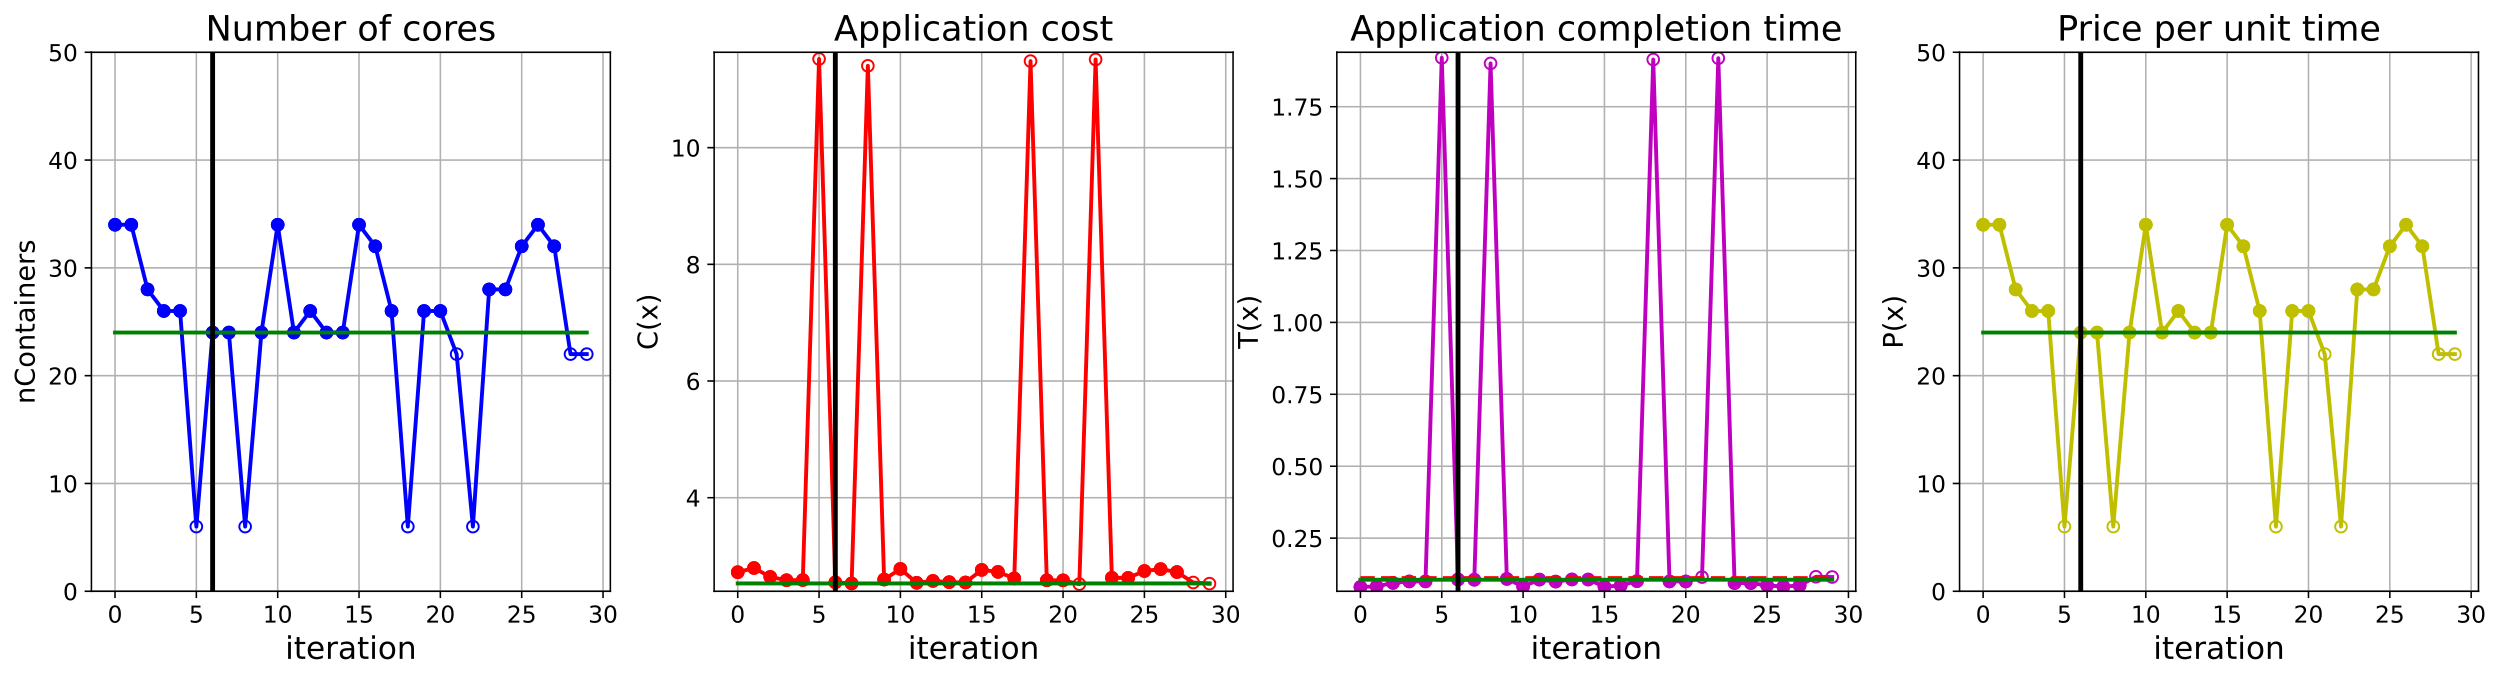 <?xml version="1.0" encoding="utf-8" standalone="no"?>
<!DOCTYPE svg PUBLIC "-//W3C//DTD SVG 1.1//EN"
  "http://www.w3.org/Graphics/SVG/1.1/DTD/svg11.dtd">
<!-- Created with matplotlib (https://matplotlib.org/) -->
<svg height="349.376pt" version="1.1" viewBox="0 0 1285.69 349.376" width="1285.69pt" xmlns="http://www.w3.org/2000/svg" xmlns:xlink="http://www.w3.org/1999/xlink">
 <defs>
  <style type="text/css">
*{stroke-linecap:butt;stroke-linejoin:round;}
  </style>
 </defs>
 <g id="figure_1">
  <g id="patch_1">
   <path d="M 0 349.376 
L 1285.69 349.376 
L 1285.69 0 
L 0 0 
z
" style="fill:#ffffff;"/>
  </g>
  <g id="axes_1">
   <g id="patch_2">
    <path d="M 47.019 304.077 
L 313.889 304.077 
L 313.889 26.877 
L 47.019 26.877 
z
" style="fill:#ffffff;"/>
   </g>
   <g id="matplotlib.axis_1">
    <g id="xtick_1">
     <g id="line2d_1">
      <path clip-path="url(#p70680d8dfa)" d="M 59.15 304.077 
L 59.15 26.877 
" style="fill:none;stroke:#b0b0b0;stroke-linecap:square;stroke-width:0.8;"/>
     </g>
     <g id="line2d_2">
      <defs>
       <path d="M 0 0 
L 0 3.5 
" id="m39e2bc60b0" style="stroke:#000000;stroke-width:0.8;"/>
      </defs>
      <g>
       <use style="stroke:#000000;stroke-width:0.8;" x="59.15" xlink:href="#m39e2bc60b0" y="304.077"/>
      </g>
     </g>
     <g id="text_1">
      <!-- 0 -->
      <defs>
       <path d="M 31.781 66.406 
Q 24.172 66.406 20.328 58.906 
Q 16.5 51.422 16.5 36.375 
Q 16.5 21.391 20.328 13.891 
Q 24.172 6.391 31.781 6.391 
Q 39.453 6.391 43.281 13.891 
Q 47.125 21.391 47.125 36.375 
Q 47.125 51.422 43.281 58.906 
Q 39.453 66.406 31.781 66.406 
z
M 31.781 74.219 
Q 44.047 74.219 50.516 64.516 
Q 56.984 54.828 56.984 36.375 
Q 56.984 17.969 50.516 8.266 
Q 44.047 -1.422 31.781 -1.422 
Q 19.531 -1.422 13.062 8.266 
Q 6.594 17.969 6.594 36.375 
Q 6.594 54.828 13.062 64.516 
Q 19.531 74.219 31.781 74.219 
z
" id="DejaVuSans-48"/>
      </defs>
      <g transform="translate(55.332 320.195)scale(0.12 -0.12)">
       <use xlink:href="#DejaVuSans-48"/>
      </g>
     </g>
    </g>
    <g id="xtick_2">
     <g id="line2d_3">
      <path clip-path="url(#p70680d8dfa)" d="M 100.979 304.077 
L 100.979 26.877 
" style="fill:none;stroke:#b0b0b0;stroke-linecap:square;stroke-width:0.8;"/>
     </g>
     <g id="line2d_4">
      <g>
       <use style="stroke:#000000;stroke-width:0.8;" x="100.979" xlink:href="#m39e2bc60b0" y="304.077"/>
      </g>
     </g>
     <g id="text_2">
      <!-- 5 -->
      <defs>
       <path d="M 10.797 72.906 
L 49.516 72.906 
L 49.516 64.594 
L 19.828 64.594 
L 19.828 46.734 
Q 21.969 47.469 24.109 47.828 
Q 26.266 48.188 28.422 48.188 
Q 40.625 48.188 47.75 41.5 
Q 54.891 34.812 54.891 23.391 
Q 54.891 11.625 47.562 5.094 
Q 40.234 -1.422 26.906 -1.422 
Q 22.312 -1.422 17.547 -0.641 
Q 12.797 0.141 7.719 1.703 
L 7.719 11.625 
Q 12.109 9.234 16.797 8.062 
Q 21.484 6.891 26.703 6.891 
Q 35.156 6.891 40.078 11.328 
Q 45.016 15.766 45.016 23.391 
Q 45.016 31 40.078 35.438 
Q 35.156 39.891 26.703 39.891 
Q 22.75 39.891 18.812 39.016 
Q 14.891 38.141 10.797 36.281 
z
" id="DejaVuSans-53"/>
      </defs>
      <g transform="translate(97.161 320.195)scale(0.12 -0.12)">
       <use xlink:href="#DejaVuSans-53"/>
      </g>
     </g>
    </g>
    <g id="xtick_3">
     <g id="line2d_5">
      <path clip-path="url(#p70680d8dfa)" d="M 142.808 304.077 
L 142.808 26.877 
" style="fill:none;stroke:#b0b0b0;stroke-linecap:square;stroke-width:0.8;"/>
     </g>
     <g id="line2d_6">
      <g>
       <use style="stroke:#000000;stroke-width:0.8;" x="142.808" xlink:href="#m39e2bc60b0" y="304.077"/>
      </g>
     </g>
     <g id="text_3">
      <!-- 10 -->
      <defs>
       <path d="M 12.406 8.297 
L 28.516 8.297 
L 28.516 63.922 
L 10.984 60.406 
L 10.984 69.391 
L 28.422 72.906 
L 38.281 72.906 
L 38.281 8.297 
L 54.391 8.297 
L 54.391 0 
L 12.406 0 
z
" id="DejaVuSans-49"/>
      </defs>
      <g transform="translate(135.173 320.195)scale(0.12 -0.12)">
       <use xlink:href="#DejaVuSans-49"/>
       <use x="63.623" xlink:href="#DejaVuSans-48"/>
      </g>
     </g>
    </g>
    <g id="xtick_4">
     <g id="line2d_7">
      <path clip-path="url(#p70680d8dfa)" d="M 184.637 304.077 
L 184.637 26.877 
" style="fill:none;stroke:#b0b0b0;stroke-linecap:square;stroke-width:0.8;"/>
     </g>
     <g id="line2d_8">
      <g>
       <use style="stroke:#000000;stroke-width:0.8;" x="184.637" xlink:href="#m39e2bc60b0" y="304.077"/>
      </g>
     </g>
     <g id="text_4">
      <!-- 15 -->
      <g transform="translate(177.002 320.195)scale(0.12 -0.12)">
       <use xlink:href="#DejaVuSans-49"/>
       <use x="63.623" xlink:href="#DejaVuSans-53"/>
      </g>
     </g>
    </g>
    <g id="xtick_5">
     <g id="line2d_9">
      <path clip-path="url(#p70680d8dfa)" d="M 226.466 304.077 
L 226.466 26.877 
" style="fill:none;stroke:#b0b0b0;stroke-linecap:square;stroke-width:0.8;"/>
     </g>
     <g id="line2d_10">
      <g>
       <use style="stroke:#000000;stroke-width:0.8;" x="226.466" xlink:href="#m39e2bc60b0" y="304.077"/>
      </g>
     </g>
     <g id="text_5">
      <!-- 20 -->
      <defs>
       <path d="M 19.188 8.297 
L 53.609 8.297 
L 53.609 0 
L 7.328 0 
L 7.328 8.297 
Q 12.938 14.109 22.625 23.891 
Q 32.328 33.688 34.812 36.531 
Q 39.547 41.844 41.422 45.531 
Q 43.312 49.219 43.312 52.781 
Q 43.312 58.594 39.234 62.25 
Q 35.156 65.922 28.609 65.922 
Q 23.969 65.922 18.812 64.312 
Q 13.672 62.703 7.812 59.422 
L 7.812 69.391 
Q 13.766 71.781 18.938 73 
Q 24.125 74.219 28.422 74.219 
Q 39.75 74.219 46.484 68.547 
Q 53.219 62.891 53.219 53.422 
Q 53.219 48.922 51.531 44.891 
Q 49.859 40.875 45.406 35.406 
Q 44.188 33.984 37.641 27.219 
Q 31.109 20.453 19.188 8.297 
z
" id="DejaVuSans-50"/>
      </defs>
      <g transform="translate(218.831 320.195)scale(0.12 -0.12)">
       <use xlink:href="#DejaVuSans-50"/>
       <use x="63.623" xlink:href="#DejaVuSans-48"/>
      </g>
     </g>
    </g>
    <g id="xtick_6">
     <g id="line2d_11">
      <path clip-path="url(#p70680d8dfa)" d="M 268.295 304.077 
L 268.295 26.877 
" style="fill:none;stroke:#b0b0b0;stroke-linecap:square;stroke-width:0.8;"/>
     </g>
     <g id="line2d_12">
      <g>
       <use style="stroke:#000000;stroke-width:0.8;" x="268.295" xlink:href="#m39e2bc60b0" y="304.077"/>
      </g>
     </g>
     <g id="text_6">
      <!-- 25 -->
      <g transform="translate(260.66 320.195)scale(0.12 -0.12)">
       <use xlink:href="#DejaVuSans-50"/>
       <use x="63.623" xlink:href="#DejaVuSans-53"/>
      </g>
     </g>
    </g>
    <g id="xtick_7">
     <g id="line2d_13">
      <path clip-path="url(#p70680d8dfa)" d="M 310.124 304.077 
L 310.124 26.877 
" style="fill:none;stroke:#b0b0b0;stroke-linecap:square;stroke-width:0.8;"/>
     </g>
     <g id="line2d_14">
      <g>
       <use style="stroke:#000000;stroke-width:0.8;" x="310.124" xlink:href="#m39e2bc60b0" y="304.077"/>
      </g>
     </g>
     <g id="text_7">
      <!-- 30 -->
      <defs>
       <path d="M 40.578 39.312 
Q 47.656 37.797 51.625 33 
Q 55.609 28.219 55.609 21.188 
Q 55.609 10.406 48.188 4.484 
Q 40.766 -1.422 27.094 -1.422 
Q 22.516 -1.422 17.656 -0.516 
Q 12.797 0.391 7.625 2.203 
L 7.625 11.719 
Q 11.719 9.328 16.594 8.109 
Q 21.484 6.891 26.812 6.891 
Q 36.078 6.891 40.938 10.547 
Q 45.797 14.203 45.797 21.188 
Q 45.797 27.641 41.281 31.266 
Q 36.766 34.906 28.719 34.906 
L 20.219 34.906 
L 20.219 43.016 
L 29.109 43.016 
Q 36.375 43.016 40.234 45.922 
Q 44.094 48.828 44.094 54.297 
Q 44.094 59.906 40.109 62.906 
Q 36.141 65.922 28.719 65.922 
Q 24.656 65.922 20.016 65.031 
Q 15.375 64.156 9.812 62.312 
L 9.812 71.094 
Q 15.438 72.656 20.344 73.438 
Q 25.25 74.219 29.594 74.219 
Q 40.828 74.219 47.359 69.109 
Q 53.906 64.016 53.906 55.328 
Q 53.906 49.266 50.438 45.094 
Q 46.969 40.922 40.578 39.312 
z
" id="DejaVuSans-51"/>
      </defs>
      <g transform="translate(302.489 320.195)scale(0.12 -0.12)">
       <use xlink:href="#DejaVuSans-51"/>
       <use x="63.623" xlink:href="#DejaVuSans-48"/>
      </g>
     </g>
    </g>
    <g id="text_8">
     <!-- iteration -->
     <defs>
      <path d="M 9.422 54.688 
L 18.406 54.688 
L 18.406 0 
L 9.422 0 
z
M 9.422 75.984 
L 18.406 75.984 
L 18.406 64.594 
L 9.422 64.594 
z
" id="DejaVuSans-105"/>
      <path d="M 18.312 70.219 
L 18.312 54.688 
L 36.812 54.688 
L 36.812 47.703 
L 18.312 47.703 
L 18.312 18.016 
Q 18.312 11.328 20.141 9.422 
Q 21.969 7.516 27.594 7.516 
L 36.812 7.516 
L 36.812 0 
L 27.594 0 
Q 17.188 0 13.234 3.875 
Q 9.281 7.766 9.281 18.016 
L 9.281 47.703 
L 2.688 47.703 
L 2.688 54.688 
L 9.281 54.688 
L 9.281 70.219 
z
" id="DejaVuSans-116"/>
      <path d="M 56.203 29.594 
L 56.203 25.203 
L 14.891 25.203 
Q 15.484 15.922 20.484 11.062 
Q 25.484 6.203 34.422 6.203 
Q 39.594 6.203 44.453 7.469 
Q 49.312 8.734 54.109 11.281 
L 54.109 2.781 
Q 49.266 0.734 44.188 -0.344 
Q 39.109 -1.422 33.891 -1.422 
Q 20.797 -1.422 13.156 6.188 
Q 5.516 13.812 5.516 26.812 
Q 5.516 40.234 12.766 48.109 
Q 20.016 56 32.328 56 
Q 43.359 56 49.781 48.891 
Q 56.203 41.797 56.203 29.594 
z
M 47.219 32.234 
Q 47.125 39.594 43.094 43.984 
Q 39.062 48.391 32.422 48.391 
Q 24.906 48.391 20.391 44.141 
Q 15.875 39.891 15.188 32.172 
z
" id="DejaVuSans-101"/>
      <path d="M 41.109 46.297 
Q 39.594 47.172 37.812 47.578 
Q 36.031 48 33.891 48 
Q 26.266 48 22.188 43.047 
Q 18.109 38.094 18.109 28.812 
L 18.109 0 
L 9.078 0 
L 9.078 54.688 
L 18.109 54.688 
L 18.109 46.188 
Q 20.953 51.172 25.484 53.578 
Q 30.031 56 36.531 56 
Q 37.453 56 38.578 55.875 
Q 39.703 55.766 41.062 55.516 
z
" id="DejaVuSans-114"/>
      <path d="M 34.281 27.484 
Q 23.391 27.484 19.188 25 
Q 14.984 22.516 14.984 16.5 
Q 14.984 11.719 18.141 8.906 
Q 21.297 6.109 26.703 6.109 
Q 34.188 6.109 38.703 11.406 
Q 43.219 16.703 43.219 25.484 
L 43.219 27.484 
z
M 52.203 31.203 
L 52.203 0 
L 43.219 0 
L 43.219 8.297 
Q 40.141 3.328 35.547 0.953 
Q 30.953 -1.422 24.312 -1.422 
Q 15.922 -1.422 10.953 3.297 
Q 6 8.016 6 15.922 
Q 6 25.141 12.172 29.828 
Q 18.359 34.516 30.609 34.516 
L 43.219 34.516 
L 43.219 35.406 
Q 43.219 41.609 39.141 45 
Q 35.062 48.391 27.688 48.391 
Q 23 48.391 18.547 47.266 
Q 14.109 46.141 10.016 43.891 
L 10.016 52.203 
Q 14.938 54.109 19.578 55.047 
Q 24.219 56 28.609 56 
Q 40.484 56 46.344 49.844 
Q 52.203 43.703 52.203 31.203 
z
" id="DejaVuSans-97"/>
      <path d="M 30.609 48.391 
Q 23.391 48.391 19.188 42.75 
Q 14.984 37.109 14.984 27.297 
Q 14.984 17.484 19.156 11.844 
Q 23.344 6.203 30.609 6.203 
Q 37.797 6.203 41.984 11.859 
Q 46.188 17.531 46.188 27.297 
Q 46.188 37.016 41.984 42.703 
Q 37.797 48.391 30.609 48.391 
z
M 30.609 56 
Q 42.328 56 49.016 48.375 
Q 55.719 40.766 55.719 27.297 
Q 55.719 13.875 49.016 6.219 
Q 42.328 -1.422 30.609 -1.422 
Q 18.844 -1.422 12.172 6.219 
Q 5.516 13.875 5.516 27.297 
Q 5.516 40.766 12.172 48.375 
Q 18.844 56 30.609 56 
z
" id="DejaVuSans-111"/>
      <path d="M 54.891 33.016 
L 54.891 0 
L 45.906 0 
L 45.906 32.719 
Q 45.906 40.484 42.875 44.328 
Q 39.844 48.188 33.797 48.188 
Q 26.516 48.188 22.312 43.547 
Q 18.109 38.922 18.109 30.906 
L 18.109 0 
L 9.078 0 
L 9.078 54.688 
L 18.109 54.688 
L 18.109 46.188 
Q 21.344 51.125 25.703 53.562 
Q 30.078 56 35.797 56 
Q 45.219 56 50.047 50.172 
Q 54.891 44.344 54.891 33.016 
z
" id="DejaVuSans-110"/>
     </defs>
     <g transform="translate(146.658 338.848)scale(0.16 -0.16)">
      <use xlink:href="#DejaVuSans-105"/>
      <use x="27.783" xlink:href="#DejaVuSans-116"/>
      <use x="66.992" xlink:href="#DejaVuSans-101"/>
      <use x="128.516" xlink:href="#DejaVuSans-114"/>
      <use x="169.629" xlink:href="#DejaVuSans-97"/>
      <use x="230.908" xlink:href="#DejaVuSans-116"/>
      <use x="270.117" xlink:href="#DejaVuSans-105"/>
      <use x="297.9" xlink:href="#DejaVuSans-111"/>
      <use x="359.082" xlink:href="#DejaVuSans-110"/>
     </g>
    </g>
   </g>
   <g id="matplotlib.axis_2">
    <g id="ytick_1">
     <g id="line2d_15">
      <path clip-path="url(#p70680d8dfa)" d="M 47.019 304.077 
L 313.889 304.077 
" style="fill:none;stroke:#b0b0b0;stroke-linecap:square;stroke-width:0.8;"/>
     </g>
     <g id="line2d_16">
      <defs>
       <path d="M 0 0 
L -3.5 0 
" id="md6f680047d" style="stroke:#000000;stroke-width:0.8;"/>
      </defs>
      <g>
       <use style="stroke:#000000;stroke-width:0.8;" x="47.019" xlink:href="#md6f680047d" y="304.077"/>
      </g>
     </g>
     <g id="text_9">
      <!-- 0 -->
      <g transform="translate(32.384 308.636)scale(0.12 -0.12)">
       <use xlink:href="#DejaVuSans-48"/>
      </g>
     </g>
    </g>
    <g id="ytick_2">
     <g id="line2d_17">
      <path clip-path="url(#p70680d8dfa)" d="M 47.019 248.637 
L 313.889 248.637 
" style="fill:none;stroke:#b0b0b0;stroke-linecap:square;stroke-width:0.8;"/>
     </g>
     <g id="line2d_18">
      <g>
       <use style="stroke:#000000;stroke-width:0.8;" x="47.019" xlink:href="#md6f680047d" y="248.637"/>
      </g>
     </g>
     <g id="text_10">
      <!-- 10 -->
      <g transform="translate(24.749 253.196)scale(0.12 -0.12)">
       <use xlink:href="#DejaVuSans-49"/>
       <use x="63.623" xlink:href="#DejaVuSans-48"/>
      </g>
     </g>
    </g>
    <g id="ytick_3">
     <g id="line2d_19">
      <path clip-path="url(#p70680d8dfa)" d="M 47.019 193.197 
L 313.889 193.197 
" style="fill:none;stroke:#b0b0b0;stroke-linecap:square;stroke-width:0.8;"/>
     </g>
     <g id="line2d_20">
      <g>
       <use style="stroke:#000000;stroke-width:0.8;" x="47.019" xlink:href="#md6f680047d" y="193.197"/>
      </g>
     </g>
     <g id="text_11">
      <!-- 20 -->
      <g transform="translate(24.749 197.756)scale(0.12 -0.12)">
       <use xlink:href="#DejaVuSans-50"/>
       <use x="63.623" xlink:href="#DejaVuSans-48"/>
      </g>
     </g>
    </g>
    <g id="ytick_4">
     <g id="line2d_21">
      <path clip-path="url(#p70680d8dfa)" d="M 47.019 137.757 
L 313.889 137.757 
" style="fill:none;stroke:#b0b0b0;stroke-linecap:square;stroke-width:0.8;"/>
     </g>
     <g id="line2d_22">
      <g>
       <use style="stroke:#000000;stroke-width:0.8;" x="47.019" xlink:href="#md6f680047d" y="137.757"/>
      </g>
     </g>
     <g id="text_12">
      <!-- 30 -->
      <g transform="translate(24.749 142.316)scale(0.12 -0.12)">
       <use xlink:href="#DejaVuSans-51"/>
       <use x="63.623" xlink:href="#DejaVuSans-48"/>
      </g>
     </g>
    </g>
    <g id="ytick_5">
     <g id="line2d_23">
      <path clip-path="url(#p70680d8dfa)" d="M 47.019 82.317 
L 313.889 82.317 
" style="fill:none;stroke:#b0b0b0;stroke-linecap:square;stroke-width:0.8;"/>
     </g>
     <g id="line2d_24">
      <g>
       <use style="stroke:#000000;stroke-width:0.8;" x="47.019" xlink:href="#md6f680047d" y="82.317"/>
      </g>
     </g>
     <g id="text_13">
      <!-- 40 -->
      <defs>
       <path d="M 37.797 64.312 
L 12.891 25.391 
L 37.797 25.391 
z
M 35.203 72.906 
L 47.609 72.906 
L 47.609 25.391 
L 58.016 25.391 
L 58.016 17.188 
L 47.609 17.188 
L 47.609 0 
L 37.797 0 
L 37.797 17.188 
L 4.891 17.188 
L 4.891 26.703 
z
" id="DejaVuSans-52"/>
      </defs>
      <g transform="translate(24.749 86.876)scale(0.12 -0.12)">
       <use xlink:href="#DejaVuSans-52"/>
       <use x="63.623" xlink:href="#DejaVuSans-48"/>
      </g>
     </g>
    </g>
    <g id="ytick_6">
     <g id="line2d_25">
      <path clip-path="url(#p70680d8dfa)" d="M 47.019 26.877 
L 313.889 26.877 
" style="fill:none;stroke:#b0b0b0;stroke-linecap:square;stroke-width:0.8;"/>
     </g>
     <g id="line2d_26">
      <g>
       <use style="stroke:#000000;stroke-width:0.8;" x="47.019" xlink:href="#md6f680047d" y="26.877"/>
      </g>
     </g>
     <g id="text_14">
      <!-- 50 -->
      <g transform="translate(24.749 31.436)scale(0.12 -0.12)">
       <use xlink:href="#DejaVuSans-53"/>
       <use x="63.623" xlink:href="#DejaVuSans-48"/>
      </g>
     </g>
    </g>
    <g id="text_15">
     <!-- nContainers -->
     <defs>
      <path d="M 64.406 67.281 
L 64.406 56.891 
Q 59.422 61.531 53.781 63.812 
Q 48.141 66.109 41.797 66.109 
Q 29.297 66.109 22.656 58.469 
Q 16.016 50.828 16.016 36.375 
Q 16.016 21.969 22.656 14.328 
Q 29.297 6.688 41.797 6.688 
Q 48.141 6.688 53.781 8.984 
Q 59.422 11.281 64.406 15.922 
L 64.406 5.609 
Q 59.234 2.094 53.438 0.328 
Q 47.656 -1.422 41.219 -1.422 
Q 24.656 -1.422 15.125 8.703 
Q 5.609 18.844 5.609 36.375 
Q 5.609 53.953 15.125 64.078 
Q 24.656 74.219 41.219 74.219 
Q 47.75 74.219 53.531 72.484 
Q 59.328 70.75 64.406 67.281 
z
" id="DejaVuSans-67"/>
      <path d="M 44.281 53.078 
L 44.281 44.578 
Q 40.484 46.531 36.375 47.5 
Q 32.281 48.484 27.875 48.484 
Q 21.188 48.484 17.844 46.438 
Q 14.5 44.391 14.5 40.281 
Q 14.5 37.156 16.891 35.375 
Q 19.281 33.594 26.516 31.984 
L 29.594 31.297 
Q 39.156 29.25 43.188 25.516 
Q 47.219 21.781 47.219 15.094 
Q 47.219 7.469 41.188 3.016 
Q 35.156 -1.422 24.609 -1.422 
Q 20.219 -1.422 15.453 -0.562 
Q 10.688 0.297 5.422 2 
L 5.422 11.281 
Q 10.406 8.688 15.234 7.391 
Q 20.062 6.109 24.812 6.109 
Q 31.156 6.109 34.562 8.281 
Q 37.984 10.453 37.984 14.406 
Q 37.984 18.062 35.516 20.016 
Q 33.062 21.969 24.703 23.781 
L 21.578 24.516 
Q 13.234 26.266 9.516 29.906 
Q 5.812 33.547 5.812 39.891 
Q 5.812 47.609 11.281 51.797 
Q 16.75 56 26.812 56 
Q 31.781 56 36.172 55.266 
Q 40.578 54.547 44.281 53.078 
z
" id="DejaVuSans-115"/>
     </defs>
     <g transform="translate(17.838 207.767)rotate(-90)scale(0.14 -0.14)">
      <use xlink:href="#DejaVuSans-110"/>
      <use x="63.379" xlink:href="#DejaVuSans-67"/>
      <use x="133.203" xlink:href="#DejaVuSans-111"/>
      <use x="194.385" xlink:href="#DejaVuSans-110"/>
      <use x="257.764" xlink:href="#DejaVuSans-116"/>
      <use x="296.973" xlink:href="#DejaVuSans-97"/>
      <use x="358.252" xlink:href="#DejaVuSans-105"/>
      <use x="386.035" xlink:href="#DejaVuSans-110"/>
      <use x="449.414" xlink:href="#DejaVuSans-101"/>
      <use x="510.938" xlink:href="#DejaVuSans-114"/>
      <use x="552.051" xlink:href="#DejaVuSans-115"/>
     </g>
    </g>
   </g>
   <g id="line2d_27">
    <path clip-path="url(#p70680d8dfa)" d="M 59.15 115.581 
L 67.516 115.581 
L 75.881 148.845 
L 84.247 159.933 
L 92.613 159.933 
L 100.979 270.813 
L 109.345 171.021 
L 117.711 171.021 
L 126.076 270.813 
L 134.442 171.021 
L 142.808 115.581 
L 151.174 171.021 
L 159.54 159.933 
L 167.905 171.021 
L 176.271 171.021 
L 184.637 115.581 
L 193.003 126.669 
L 201.369 159.933 
L 209.735 270.813 
L 218.1 159.933 
L 226.466 159.933 
L 234.832 182.109 
L 243.198 270.813 
L 251.564 148.845 
L 259.929 148.845 
L 268.295 126.669 
L 276.661 115.581 
L 285.027 126.669 
L 293.393 182.109 
L 301.759 182.109 
" style="fill:none;stroke:#0000ff;stroke-linecap:square;stroke-width:2;"/>
    <defs>
     <path d="M 0 3 
C 0.796 3 1.559 2.684 2.121 2.121 
C 2.684 1.559 3 0.796 3 0 
C 3 -0.796 2.684 -1.559 2.121 -2.121 
C 1.559 -2.684 0.796 -3 0 -3 
C -0.796 -3 -1.559 -2.684 -2.121 -2.121 
C -2.684 -1.559 -3 -0.796 -3 0 
C -3 0.796 -2.684 1.559 -2.121 2.121 
C -1.559 2.684 -0.796 3 0 3 
z
" id="m6fee4d2576" style="stroke:#0000ff;"/>
    </defs>
    <g clip-path="url(#p70680d8dfa)">
     <use style="fill-opacity:0;stroke:#0000ff;" x="59.15" xlink:href="#m6fee4d2576" y="115.581"/>
     <use style="fill-opacity:0;stroke:#0000ff;" x="67.516" xlink:href="#m6fee4d2576" y="115.581"/>
     <use style="fill-opacity:0;stroke:#0000ff;" x="75.881" xlink:href="#m6fee4d2576" y="148.845"/>
     <use style="fill-opacity:0;stroke:#0000ff;" x="84.247" xlink:href="#m6fee4d2576" y="159.933"/>
     <use style="fill-opacity:0;stroke:#0000ff;" x="92.613" xlink:href="#m6fee4d2576" y="159.933"/>
     <use style="fill-opacity:0;stroke:#0000ff;" x="100.979" xlink:href="#m6fee4d2576" y="270.813"/>
     <use style="fill-opacity:0;stroke:#0000ff;" x="109.345" xlink:href="#m6fee4d2576" y="171.021"/>
     <use style="fill-opacity:0;stroke:#0000ff;" x="117.711" xlink:href="#m6fee4d2576" y="171.021"/>
     <use style="fill-opacity:0;stroke:#0000ff;" x="126.076" xlink:href="#m6fee4d2576" y="270.813"/>
     <use style="fill-opacity:0;stroke:#0000ff;" x="134.442" xlink:href="#m6fee4d2576" y="171.021"/>
     <use style="fill-opacity:0;stroke:#0000ff;" x="142.808" xlink:href="#m6fee4d2576" y="115.581"/>
     <use style="fill-opacity:0;stroke:#0000ff;" x="151.174" xlink:href="#m6fee4d2576" y="171.021"/>
     <use style="fill-opacity:0;stroke:#0000ff;" x="159.54" xlink:href="#m6fee4d2576" y="159.933"/>
     <use style="fill-opacity:0;stroke:#0000ff;" x="167.905" xlink:href="#m6fee4d2576" y="171.021"/>
     <use style="fill-opacity:0;stroke:#0000ff;" x="176.271" xlink:href="#m6fee4d2576" y="171.021"/>
     <use style="fill-opacity:0;stroke:#0000ff;" x="184.637" xlink:href="#m6fee4d2576" y="115.581"/>
     <use style="fill-opacity:0;stroke:#0000ff;" x="193.003" xlink:href="#m6fee4d2576" y="126.669"/>
     <use style="fill-opacity:0;stroke:#0000ff;" x="201.369" xlink:href="#m6fee4d2576" y="159.933"/>
     <use style="fill-opacity:0;stroke:#0000ff;" x="209.735" xlink:href="#m6fee4d2576" y="270.813"/>
     <use style="fill-opacity:0;stroke:#0000ff;" x="218.1" xlink:href="#m6fee4d2576" y="159.933"/>
     <use style="fill-opacity:0;stroke:#0000ff;" x="226.466" xlink:href="#m6fee4d2576" y="159.933"/>
     <use style="fill-opacity:0;stroke:#0000ff;" x="234.832" xlink:href="#m6fee4d2576" y="182.109"/>
     <use style="fill-opacity:0;stroke:#0000ff;" x="243.198" xlink:href="#m6fee4d2576" y="270.813"/>
     <use style="fill-opacity:0;stroke:#0000ff;" x="251.564" xlink:href="#m6fee4d2576" y="148.845"/>
     <use style="fill-opacity:0;stroke:#0000ff;" x="259.929" xlink:href="#m6fee4d2576" y="148.845"/>
     <use style="fill-opacity:0;stroke:#0000ff;" x="268.295" xlink:href="#m6fee4d2576" y="126.669"/>
     <use style="fill-opacity:0;stroke:#0000ff;" x="276.661" xlink:href="#m6fee4d2576" y="115.581"/>
     <use style="fill-opacity:0;stroke:#0000ff;" x="285.027" xlink:href="#m6fee4d2576" y="126.669"/>
     <use style="fill-opacity:0;stroke:#0000ff;" x="293.393" xlink:href="#m6fee4d2576" y="182.109"/>
     <use style="fill-opacity:0;stroke:#0000ff;" x="301.759" xlink:href="#m6fee4d2576" y="182.109"/>
    </g>
   </g>
   <g id="line2d_28">
    <defs>
     <path d="M 0 3 
C 0.796 3 1.559 2.684 2.121 2.121 
C 2.684 1.559 3 0.796 3 0 
C 3 -0.796 2.684 -1.559 2.121 -2.121 
C 1.559 -2.684 0.796 -3 0 -3 
C -0.796 -3 -1.559 -2.684 -2.121 -2.121 
C -2.684 -1.559 -3 -0.796 -3 0 
C -3 0.796 -2.684 1.559 -2.121 2.121 
C -1.559 2.684 -0.796 3 0 3 
z
" id="mb7de7bb7f0" style="stroke:#0000ff;"/>
    </defs>
    <g clip-path="url(#p70680d8dfa)">
     <use style="fill:#0000ff;stroke:#0000ff;" x="59.15" xlink:href="#mb7de7bb7f0" y="115.581"/>
    </g>
   </g>
   <g id="line2d_29">
    <g clip-path="url(#p70680d8dfa)">
     <use style="fill:#0000ff;stroke:#0000ff;" x="67.516" xlink:href="#mb7de7bb7f0" y="115.581"/>
    </g>
   </g>
   <g id="line2d_30">
    <g clip-path="url(#p70680d8dfa)">
     <use style="fill:#0000ff;stroke:#0000ff;" x="75.881" xlink:href="#mb7de7bb7f0" y="148.845"/>
    </g>
   </g>
   <g id="line2d_31">
    <g clip-path="url(#p70680d8dfa)">
     <use style="fill:#0000ff;stroke:#0000ff;" x="84.247" xlink:href="#mb7de7bb7f0" y="159.933"/>
    </g>
   </g>
   <g id="line2d_32">
    <g clip-path="url(#p70680d8dfa)">
     <use style="fill:#0000ff;stroke:#0000ff;" x="92.613" xlink:href="#mb7de7bb7f0" y="159.933"/>
    </g>
   </g>
   <g id="line2d_33">
    <g clip-path="url(#p70680d8dfa)">
     <use style="fill:#0000ff;stroke:#0000ff;" x="109.345" xlink:href="#mb7de7bb7f0" y="171.021"/>
    </g>
   </g>
   <g id="line2d_34">
    <g clip-path="url(#p70680d8dfa)">
     <use style="fill:#0000ff;stroke:#0000ff;" x="117.711" xlink:href="#mb7de7bb7f0" y="171.021"/>
    </g>
   </g>
   <g id="line2d_35">
    <g clip-path="url(#p70680d8dfa)">
     <use style="fill:#0000ff;stroke:#0000ff;" x="134.442" xlink:href="#mb7de7bb7f0" y="171.021"/>
    </g>
   </g>
   <g id="line2d_36">
    <g clip-path="url(#p70680d8dfa)">
     <use style="fill:#0000ff;stroke:#0000ff;" x="142.808" xlink:href="#mb7de7bb7f0" y="115.581"/>
    </g>
   </g>
   <g id="line2d_37">
    <g clip-path="url(#p70680d8dfa)">
     <use style="fill:#0000ff;stroke:#0000ff;" x="151.174" xlink:href="#mb7de7bb7f0" y="171.021"/>
    </g>
   </g>
   <g id="line2d_38">
    <g clip-path="url(#p70680d8dfa)">
     <use style="fill:#0000ff;stroke:#0000ff;" x="159.54" xlink:href="#mb7de7bb7f0" y="159.933"/>
    </g>
   </g>
   <g id="line2d_39">
    <g clip-path="url(#p70680d8dfa)">
     <use style="fill:#0000ff;stroke:#0000ff;" x="167.905" xlink:href="#mb7de7bb7f0" y="171.021"/>
    </g>
   </g>
   <g id="line2d_40">
    <g clip-path="url(#p70680d8dfa)">
     <use style="fill:#0000ff;stroke:#0000ff;" x="176.271" xlink:href="#mb7de7bb7f0" y="171.021"/>
    </g>
   </g>
   <g id="line2d_41">
    <g clip-path="url(#p70680d8dfa)">
     <use style="fill:#0000ff;stroke:#0000ff;" x="184.637" xlink:href="#mb7de7bb7f0" y="115.581"/>
    </g>
   </g>
   <g id="line2d_42">
    <g clip-path="url(#p70680d8dfa)">
     <use style="fill:#0000ff;stroke:#0000ff;" x="193.003" xlink:href="#mb7de7bb7f0" y="126.669"/>
    </g>
   </g>
   <g id="line2d_43">
    <g clip-path="url(#p70680d8dfa)">
     <use style="fill:#0000ff;stroke:#0000ff;" x="201.369" xlink:href="#mb7de7bb7f0" y="159.933"/>
    </g>
   </g>
   <g id="line2d_44">
    <g clip-path="url(#p70680d8dfa)">
     <use style="fill:#0000ff;stroke:#0000ff;" x="218.1" xlink:href="#mb7de7bb7f0" y="159.933"/>
    </g>
   </g>
   <g id="line2d_45">
    <g clip-path="url(#p70680d8dfa)">
     <use style="fill:#0000ff;stroke:#0000ff;" x="226.466" xlink:href="#mb7de7bb7f0" y="159.933"/>
    </g>
   </g>
   <g id="line2d_46">
    <g clip-path="url(#p70680d8dfa)">
     <use style="fill:#0000ff;stroke:#0000ff;" x="251.564" xlink:href="#mb7de7bb7f0" y="148.845"/>
    </g>
   </g>
   <g id="line2d_47">
    <g clip-path="url(#p70680d8dfa)">
     <use style="fill:#0000ff;stroke:#0000ff;" x="259.929" xlink:href="#mb7de7bb7f0" y="148.845"/>
    </g>
   </g>
   <g id="line2d_48">
    <g clip-path="url(#p70680d8dfa)">
     <use style="fill:#0000ff;stroke:#0000ff;" x="268.295" xlink:href="#mb7de7bb7f0" y="126.669"/>
    </g>
   </g>
   <g id="line2d_49">
    <g clip-path="url(#p70680d8dfa)">
     <use style="fill:#0000ff;stroke:#0000ff;" x="276.661" xlink:href="#mb7de7bb7f0" y="115.581"/>
    </g>
   </g>
   <g id="line2d_50">
    <g clip-path="url(#p70680d8dfa)">
     <use style="fill:#0000ff;stroke:#0000ff;" x="285.027" xlink:href="#mb7de7bb7f0" y="126.669"/>
    </g>
   </g>
   <g id="line2d_51">
    <path clip-path="url(#p70680d8dfa)" d="M 59.15 171.021 
L 67.516 171.021 
L 75.881 171.021 
L 84.247 171.021 
L 92.613 171.021 
L 100.979 171.021 
L 109.345 171.021 
L 117.711 171.021 
L 126.076 171.021 
L 134.442 171.021 
L 142.808 171.021 
L 151.174 171.021 
L 159.54 171.021 
L 167.905 171.021 
L 176.271 171.021 
L 184.637 171.021 
L 193.003 171.021 
L 201.369 171.021 
L 209.735 171.021 
L 218.1 171.021 
L 226.466 171.021 
L 234.832 171.021 
L 243.198 171.021 
L 251.564 171.021 
L 259.929 171.021 
L 268.295 171.021 
L 276.661 171.021 
L 285.027 171.021 
L 293.393 171.021 
L 301.759 171.021 
" style="fill:none;stroke:#008000;stroke-linecap:square;stroke-width:2;"/>
   </g>
   <g id="line2d_52">
    <path clip-path="url(#p70680d8dfa)" d="M 109.345 304.077 
L 109.345 26.877 
" style="fill:none;stroke:#000000;stroke-linecap:square;stroke-width:2.5;"/>
   </g>
   <g id="patch_3">
    <path d="M 47.019 304.077 
L 47.019 26.877 
" style="fill:none;stroke:#000000;stroke-linecap:square;stroke-linejoin:miter;stroke-width:0.8;"/>
   </g>
   <g id="patch_4">
    <path d="M 313.889 304.077 
L 313.889 26.877 
" style="fill:none;stroke:#000000;stroke-linecap:square;stroke-linejoin:miter;stroke-width:0.8;"/>
   </g>
   <g id="patch_5">
    <path d="M 47.019 304.077 
L 313.889 304.077 
" style="fill:none;stroke:#000000;stroke-linecap:square;stroke-linejoin:miter;stroke-width:0.8;"/>
   </g>
   <g id="patch_6">
    <path d="M 47.019 26.877 
L 313.889 26.877 
" style="fill:none;stroke:#000000;stroke-linecap:square;stroke-linejoin:miter;stroke-width:0.8;"/>
   </g>
   <g id="text_16">
    <!-- Number of cores -->
    <defs>
     <path d="M 9.812 72.906 
L 23.094 72.906 
L 55.422 11.922 
L 55.422 72.906 
L 64.984 72.906 
L 64.984 0 
L 51.703 0 
L 19.391 60.984 
L 19.391 0 
L 9.812 0 
z
" id="DejaVuSans-78"/>
     <path d="M 8.5 21.578 
L 8.5 54.688 
L 17.484 54.688 
L 17.484 21.922 
Q 17.484 14.156 20.5 10.266 
Q 23.531 6.391 29.594 6.391 
Q 36.859 6.391 41.078 11.031 
Q 45.312 15.672 45.312 23.688 
L 45.312 54.688 
L 54.297 54.688 
L 54.297 0 
L 45.312 0 
L 45.312 8.406 
Q 42.047 3.422 37.719 1 
Q 33.406 -1.422 27.688 -1.422 
Q 18.266 -1.422 13.375 4.438 
Q 8.5 10.297 8.5 21.578 
z
M 31.109 56 
z
" id="DejaVuSans-117"/>
     <path d="M 52 44.188 
Q 55.375 50.25 60.062 53.125 
Q 64.75 56 71.094 56 
Q 79.641 56 84.281 50.016 
Q 88.922 44.047 88.922 33.016 
L 88.922 0 
L 79.891 0 
L 79.891 32.719 
Q 79.891 40.578 77.094 44.375 
Q 74.312 48.188 68.609 48.188 
Q 61.625 48.188 57.562 43.547 
Q 53.516 38.922 53.516 30.906 
L 53.516 0 
L 44.484 0 
L 44.484 32.719 
Q 44.484 40.625 41.703 44.406 
Q 38.922 48.188 33.109 48.188 
Q 26.219 48.188 22.156 43.531 
Q 18.109 38.875 18.109 30.906 
L 18.109 0 
L 9.078 0 
L 9.078 54.688 
L 18.109 54.688 
L 18.109 46.188 
Q 21.188 51.219 25.484 53.609 
Q 29.781 56 35.688 56 
Q 41.656 56 45.828 52.969 
Q 50 49.953 52 44.188 
z
" id="DejaVuSans-109"/>
     <path d="M 48.688 27.297 
Q 48.688 37.203 44.609 42.844 
Q 40.531 48.484 33.406 48.484 
Q 26.266 48.484 22.188 42.844 
Q 18.109 37.203 18.109 27.297 
Q 18.109 17.391 22.188 11.75 
Q 26.266 6.109 33.406 6.109 
Q 40.531 6.109 44.609 11.75 
Q 48.688 17.391 48.688 27.297 
z
M 18.109 46.391 
Q 20.953 51.266 25.266 53.625 
Q 29.594 56 35.594 56 
Q 45.562 56 51.781 48.094 
Q 58.016 40.188 58.016 27.297 
Q 58.016 14.406 51.781 6.484 
Q 45.562 -1.422 35.594 -1.422 
Q 29.594 -1.422 25.266 0.953 
Q 20.953 3.328 18.109 8.203 
L 18.109 0 
L 9.078 0 
L 9.078 75.984 
L 18.109 75.984 
z
" id="DejaVuSans-98"/>
     <path id="DejaVuSans-32"/>
     <path d="M 37.109 75.984 
L 37.109 68.5 
L 28.516 68.5 
Q 23.688 68.5 21.797 66.547 
Q 19.922 64.594 19.922 59.516 
L 19.922 54.688 
L 34.719 54.688 
L 34.719 47.703 
L 19.922 47.703 
L 19.922 0 
L 10.891 0 
L 10.891 47.703 
L 2.297 47.703 
L 2.297 54.688 
L 10.891 54.688 
L 10.891 58.5 
Q 10.891 67.625 15.141 71.797 
Q 19.391 75.984 28.609 75.984 
z
" id="DejaVuSans-102"/>
     <path d="M 48.781 52.594 
L 48.781 44.188 
Q 44.969 46.297 41.141 47.344 
Q 37.312 48.391 33.406 48.391 
Q 24.656 48.391 19.812 42.844 
Q 14.984 37.312 14.984 27.297 
Q 14.984 17.281 19.812 11.734 
Q 24.656 6.203 33.406 6.203 
Q 37.312 6.203 41.141 7.25 
Q 44.969 8.297 48.781 10.406 
L 48.781 2.094 
Q 45.016 0.344 40.984 -0.531 
Q 36.969 -1.422 32.422 -1.422 
Q 20.062 -1.422 12.781 6.344 
Q 5.516 14.109 5.516 27.297 
Q 5.516 40.672 12.859 48.328 
Q 20.219 56 33.016 56 
Q 37.156 56 41.109 55.141 
Q 45.062 54.297 48.781 52.594 
z
" id="DejaVuSans-99"/>
    </defs>
    <g transform="translate(105.725 20.877)scale(0.18 -0.18)">
     <use xlink:href="#DejaVuSans-78"/>
     <use x="74.805" xlink:href="#DejaVuSans-117"/>
     <use x="138.184" xlink:href="#DejaVuSans-109"/>
     <use x="235.596" xlink:href="#DejaVuSans-98"/>
     <use x="299.072" xlink:href="#DejaVuSans-101"/>
     <use x="360.596" xlink:href="#DejaVuSans-114"/>
     <use x="401.709" xlink:href="#DejaVuSans-32"/>
     <use x="433.496" xlink:href="#DejaVuSans-111"/>
     <use x="494.678" xlink:href="#DejaVuSans-102"/>
     <use x="529.883" xlink:href="#DejaVuSans-32"/>
     <use x="561.67" xlink:href="#DejaVuSans-99"/>
     <use x="616.65" xlink:href="#DejaVuSans-111"/>
     <use x="677.832" xlink:href="#DejaVuSans-114"/>
     <use x="716.695" xlink:href="#DejaVuSans-101"/>
     <use x="778.219" xlink:href="#DejaVuSans-115"/>
    </g>
   </g>
  </g>
  <g id="axes_2">
   <g id="patch_7">
    <path d="M 367.263 304.077 
L 634.132 304.077 
L 634.132 26.877 
L 367.263 26.877 
z
" style="fill:#ffffff;"/>
   </g>
   <g id="matplotlib.axis_3">
    <g id="xtick_8">
     <g id="line2d_53">
      <path clip-path="url(#p2da9db4f4a)" d="M 379.393 304.077 
L 379.393 26.877 
" style="fill:none;stroke:#b0b0b0;stroke-linecap:square;stroke-width:0.8;"/>
     </g>
     <g id="line2d_54">
      <g>
       <use style="stroke:#000000;stroke-width:0.8;" x="379.393" xlink:href="#m39e2bc60b0" y="304.077"/>
      </g>
     </g>
     <g id="text_17">
      <!-- 0 -->
      <g transform="translate(375.576 320.195)scale(0.12 -0.12)">
       <use xlink:href="#DejaVuSans-48"/>
      </g>
     </g>
    </g>
    <g id="xtick_9">
     <g id="line2d_55">
      <path clip-path="url(#p2da9db4f4a)" d="M 421.222 304.077 
L 421.222 26.877 
" style="fill:none;stroke:#b0b0b0;stroke-linecap:square;stroke-width:0.8;"/>
     </g>
     <g id="line2d_56">
      <g>
       <use style="stroke:#000000;stroke-width:0.8;" x="421.222" xlink:href="#m39e2bc60b0" y="304.077"/>
      </g>
     </g>
     <g id="text_18">
      <!-- 5 -->
      <g transform="translate(417.405 320.195)scale(0.12 -0.12)">
       <use xlink:href="#DejaVuSans-53"/>
      </g>
     </g>
    </g>
    <g id="xtick_10">
     <g id="line2d_57">
      <path clip-path="url(#p2da9db4f4a)" d="M 463.051 304.077 
L 463.051 26.877 
" style="fill:none;stroke:#b0b0b0;stroke-linecap:square;stroke-width:0.8;"/>
     </g>
     <g id="line2d_58">
      <g>
       <use style="stroke:#000000;stroke-width:0.8;" x="463.051" xlink:href="#m39e2bc60b0" y="304.077"/>
      </g>
     </g>
     <g id="text_19">
      <!-- 10 -->
      <g transform="translate(455.416 320.195)scale(0.12 -0.12)">
       <use xlink:href="#DejaVuSans-49"/>
       <use x="63.623" xlink:href="#DejaVuSans-48"/>
      </g>
     </g>
    </g>
    <g id="xtick_11">
     <g id="line2d_59">
      <path clip-path="url(#p2da9db4f4a)" d="M 504.881 304.077 
L 504.881 26.877 
" style="fill:none;stroke:#b0b0b0;stroke-linecap:square;stroke-width:0.8;"/>
     </g>
     <g id="line2d_60">
      <g>
       <use style="stroke:#000000;stroke-width:0.8;" x="504.881" xlink:href="#m39e2bc60b0" y="304.077"/>
      </g>
     </g>
     <g id="text_20">
      <!-- 15 -->
      <g transform="translate(497.246 320.195)scale(0.12 -0.12)">
       <use xlink:href="#DejaVuSans-49"/>
       <use x="63.623" xlink:href="#DejaVuSans-53"/>
      </g>
     </g>
    </g>
    <g id="xtick_12">
     <g id="line2d_61">
      <path clip-path="url(#p2da9db4f4a)" d="M 546.71 304.077 
L 546.71 26.877 
" style="fill:none;stroke:#b0b0b0;stroke-linecap:square;stroke-width:0.8;"/>
     </g>
     <g id="line2d_62">
      <g>
       <use style="stroke:#000000;stroke-width:0.8;" x="546.71" xlink:href="#m39e2bc60b0" y="304.077"/>
      </g>
     </g>
     <g id="text_21">
      <!-- 20 -->
      <g transform="translate(539.075 320.195)scale(0.12 -0.12)">
       <use xlink:href="#DejaVuSans-50"/>
       <use x="63.623" xlink:href="#DejaVuSans-48"/>
      </g>
     </g>
    </g>
    <g id="xtick_13">
     <g id="line2d_63">
      <path clip-path="url(#p2da9db4f4a)" d="M 588.539 304.077 
L 588.539 26.877 
" style="fill:none;stroke:#b0b0b0;stroke-linecap:square;stroke-width:0.8;"/>
     </g>
     <g id="line2d_64">
      <g>
       <use style="stroke:#000000;stroke-width:0.8;" x="588.539" xlink:href="#m39e2bc60b0" y="304.077"/>
      </g>
     </g>
     <g id="text_22">
      <!-- 25 -->
      <g transform="translate(580.904 320.195)scale(0.12 -0.12)">
       <use xlink:href="#DejaVuSans-50"/>
       <use x="63.623" xlink:href="#DejaVuSans-53"/>
      </g>
     </g>
    </g>
    <g id="xtick_14">
     <g id="line2d_65">
      <path clip-path="url(#p2da9db4f4a)" d="M 630.368 304.077 
L 630.368 26.877 
" style="fill:none;stroke:#b0b0b0;stroke-linecap:square;stroke-width:0.8;"/>
     </g>
     <g id="line2d_66">
      <g>
       <use style="stroke:#000000;stroke-width:0.8;" x="630.368" xlink:href="#m39e2bc60b0" y="304.077"/>
      </g>
     </g>
     <g id="text_23">
      <!-- 30 -->
      <g transform="translate(622.733 320.195)scale(0.12 -0.12)">
       <use xlink:href="#DejaVuSans-51"/>
       <use x="63.623" xlink:href="#DejaVuSans-48"/>
      </g>
     </g>
    </g>
    <g id="text_24">
     <!-- iteration -->
     <g transform="translate(466.901 338.848)scale(0.16 -0.16)">
      <use xlink:href="#DejaVuSans-105"/>
      <use x="27.783" xlink:href="#DejaVuSans-116"/>
      <use x="66.992" xlink:href="#DejaVuSans-101"/>
      <use x="128.516" xlink:href="#DejaVuSans-114"/>
      <use x="169.629" xlink:href="#DejaVuSans-97"/>
      <use x="230.908" xlink:href="#DejaVuSans-116"/>
      <use x="270.117" xlink:href="#DejaVuSans-105"/>
      <use x="297.9" xlink:href="#DejaVuSans-111"/>
      <use x="359.082" xlink:href="#DejaVuSans-110"/>
     </g>
    </g>
   </g>
   <g id="matplotlib.axis_4">
    <g id="ytick_7">
     <g id="line2d_67">
      <path clip-path="url(#p2da9db4f4a)" d="M 367.263 255.944 
L 634.132 255.944 
" style="fill:none;stroke:#b0b0b0;stroke-linecap:square;stroke-width:0.8;"/>
     </g>
     <g id="line2d_68">
      <g>
       <use style="stroke:#000000;stroke-width:0.8;" x="367.263" xlink:href="#md6f680047d" y="255.944"/>
      </g>
     </g>
     <g id="text_25">
      <!-- 4 -->
      <g transform="translate(352.628 260.503)scale(0.12 -0.12)">
       <use xlink:href="#DejaVuSans-52"/>
      </g>
     </g>
    </g>
    <g id="ytick_8">
     <g id="line2d_69">
      <path clip-path="url(#p2da9db4f4a)" d="M 367.263 195.942 
L 634.132 195.942 
" style="fill:none;stroke:#b0b0b0;stroke-linecap:square;stroke-width:0.8;"/>
     </g>
     <g id="line2d_70">
      <g>
       <use style="stroke:#000000;stroke-width:0.8;" x="367.263" xlink:href="#md6f680047d" y="195.942"/>
      </g>
     </g>
     <g id="text_26">
      <!-- 6 -->
      <defs>
       <path d="M 33.016 40.375 
Q 26.375 40.375 22.484 35.828 
Q 18.609 31.297 18.609 23.391 
Q 18.609 15.531 22.484 10.953 
Q 26.375 6.391 33.016 6.391 
Q 39.656 6.391 43.531 10.953 
Q 47.406 15.531 47.406 23.391 
Q 47.406 31.297 43.531 35.828 
Q 39.656 40.375 33.016 40.375 
z
M 52.594 71.297 
L 52.594 62.312 
Q 48.875 64.062 45.094 64.984 
Q 41.312 65.922 37.594 65.922 
Q 27.828 65.922 22.672 59.328 
Q 17.531 52.734 16.797 39.406 
Q 19.672 43.656 24.016 45.922 
Q 28.375 48.188 33.594 48.188 
Q 44.578 48.188 50.953 41.516 
Q 57.328 34.859 57.328 23.391 
Q 57.328 12.156 50.688 5.359 
Q 44.047 -1.422 33.016 -1.422 
Q 20.359 -1.422 13.672 8.266 
Q 6.984 17.969 6.984 36.375 
Q 6.984 53.656 15.188 63.938 
Q 23.391 74.219 37.203 74.219 
Q 40.922 74.219 44.703 73.484 
Q 48.484 72.75 52.594 71.297 
z
" id="DejaVuSans-54"/>
      </defs>
      <g transform="translate(352.628 200.501)scale(0.12 -0.12)">
       <use xlink:href="#DejaVuSans-54"/>
      </g>
     </g>
    </g>
    <g id="ytick_9">
     <g id="line2d_71">
      <path clip-path="url(#p2da9db4f4a)" d="M 367.263 135.939 
L 634.132 135.939 
" style="fill:none;stroke:#b0b0b0;stroke-linecap:square;stroke-width:0.8;"/>
     </g>
     <g id="line2d_72">
      <g>
       <use style="stroke:#000000;stroke-width:0.8;" x="367.263" xlink:href="#md6f680047d" y="135.939"/>
      </g>
     </g>
     <g id="text_27">
      <!-- 8 -->
      <defs>
       <path d="M 31.781 34.625 
Q 24.75 34.625 20.719 30.859 
Q 16.703 27.094 16.703 20.516 
Q 16.703 13.922 20.719 10.156 
Q 24.75 6.391 31.781 6.391 
Q 38.812 6.391 42.859 10.172 
Q 46.922 13.969 46.922 20.516 
Q 46.922 27.094 42.891 30.859 
Q 38.875 34.625 31.781 34.625 
z
M 21.922 38.812 
Q 15.578 40.375 12.031 44.719 
Q 8.5 49.078 8.5 55.328 
Q 8.5 64.062 14.719 69.141 
Q 20.953 74.219 31.781 74.219 
Q 42.672 74.219 48.875 69.141 
Q 55.078 64.062 55.078 55.328 
Q 55.078 49.078 51.531 44.719 
Q 48 40.375 41.703 38.812 
Q 48.828 37.156 52.797 32.312 
Q 56.781 27.484 56.781 20.516 
Q 56.781 9.906 50.312 4.234 
Q 43.844 -1.422 31.781 -1.422 
Q 19.734 -1.422 13.25 4.234 
Q 6.781 9.906 6.781 20.516 
Q 6.781 27.484 10.781 32.312 
Q 14.797 37.156 21.922 38.812 
z
M 18.312 54.391 
Q 18.312 48.734 21.844 45.562 
Q 25.391 42.391 31.781 42.391 
Q 38.141 42.391 41.719 45.562 
Q 45.312 48.734 45.312 54.391 
Q 45.312 60.062 41.719 63.234 
Q 38.141 66.406 31.781 66.406 
Q 25.391 66.406 21.844 63.234 
Q 18.312 60.062 18.312 54.391 
z
" id="DejaVuSans-56"/>
      </defs>
      <g transform="translate(352.628 140.498)scale(0.12 -0.12)">
       <use xlink:href="#DejaVuSans-56"/>
      </g>
     </g>
    </g>
    <g id="ytick_10">
     <g id="line2d_73">
      <path clip-path="url(#p2da9db4f4a)" d="M 367.263 75.936 
L 634.132 75.936 
" style="fill:none;stroke:#b0b0b0;stroke-linecap:square;stroke-width:0.8;"/>
     </g>
     <g id="line2d_74">
      <g>
       <use style="stroke:#000000;stroke-width:0.8;" x="367.263" xlink:href="#md6f680047d" y="75.936"/>
      </g>
     </g>
     <g id="text_28">
      <!-- 10 -->
      <g transform="translate(344.993 80.495)scale(0.12 -0.12)">
       <use xlink:href="#DejaVuSans-49"/>
       <use x="63.623" xlink:href="#DejaVuSans-48"/>
      </g>
     </g>
    </g>
    <g id="text_29">
     <!-- C(x) -->
     <defs>
      <path d="M 31 75.875 
Q 24.469 64.656 21.281 53.656 
Q 18.109 42.672 18.109 31.391 
Q 18.109 20.125 21.312 9.062 
Q 24.516 -2 31 -13.188 
L 23.188 -13.188 
Q 15.875 -1.703 12.234 9.375 
Q 8.594 20.453 8.594 31.391 
Q 8.594 42.281 12.203 53.312 
Q 15.828 64.359 23.188 75.875 
z
" id="DejaVuSans-40"/>
      <path d="M 54.891 54.688 
L 35.109 28.078 
L 55.906 0 
L 45.312 0 
L 29.391 21.484 
L 13.484 0 
L 2.875 0 
L 24.125 28.609 
L 4.688 54.688 
L 15.281 54.688 
L 29.781 35.203 
L 44.281 54.688 
z
" id="DejaVuSans-120"/>
      <path d="M 8.016 75.875 
L 15.828 75.875 
Q 23.141 64.359 26.781 53.312 
Q 30.422 42.281 30.422 31.391 
Q 30.422 20.453 26.781 9.375 
Q 23.141 -1.703 15.828 -13.188 
L 8.016 -13.188 
Q 14.5 -2 17.703 9.062 
Q 20.906 20.125 20.906 31.391 
Q 20.906 42.672 17.703 53.656 
Q 14.5 64.656 8.016 75.875 
z
" id="DejaVuSans-41"/>
     </defs>
     <g transform="translate(338.081 179.97)rotate(-90)scale(0.14 -0.14)">
      <use xlink:href="#DejaVuSans-67"/>
      <use x="69.824" xlink:href="#DejaVuSans-40"/>
      <use x="108.838" xlink:href="#DejaVuSans-120"/>
      <use x="168.018" xlink:href="#DejaVuSans-41"/>
     </g>
    </g>
   </g>
   <g id="line2d_75">
    <path clip-path="url(#p2da9db4f4a)" d="M 379.393 294.271 
L 387.759 292.114 
L 396.125 296.696 
L 404.491 298.39 
L 412.857 298.312 
L 421.222 30.333 
L 429.588 299.484 
L 437.954 300.044 
L 446.32 33.846 
L 454.686 298.044 
L 463.051 292.577 
L 471.417 299.717 
L 479.783 298.748 
L 488.149 299.387 
L 496.515 299.553 
L 504.881 293.089 
L 513.246 294.115 
L 521.612 297.447 
L 529.978 31.423 
L 538.344 298.424 
L 546.71 298.461 
L 555.075 300.392 
L 563.441 30.586 
L 571.807 297.127 
L 580.173 297.21 
L 588.539 293.65 
L 596.905 292.668 
L 605.27 294.189 
L 613.636 299.573 
L 622.002 300.151 
" style="fill:none;stroke:#ff0000;stroke-linecap:square;stroke-width:2;"/>
    <defs>
     <path d="M 0 3 
C 0.796 3 1.559 2.684 2.121 2.121 
C 2.684 1.559 3 0.796 3 0 
C 3 -0.796 2.684 -1.559 2.121 -2.121 
C 1.559 -2.684 0.796 -3 0 -3 
C -0.796 -3 -1.559 -2.684 -2.121 -2.121 
C -2.684 -1.559 -3 -0.796 -3 0 
C -3 0.796 -2.684 1.559 -2.121 2.121 
C -1.559 2.684 -0.796 3 0 3 
z
" id="m86664a1c29" style="stroke:#ff0000;"/>
    </defs>
    <g clip-path="url(#p2da9db4f4a)">
     <use style="fill-opacity:0;stroke:#ff0000;" x="379.393" xlink:href="#m86664a1c29" y="294.271"/>
     <use style="fill-opacity:0;stroke:#ff0000;" x="387.759" xlink:href="#m86664a1c29" y="292.114"/>
     <use style="fill-opacity:0;stroke:#ff0000;" x="396.125" xlink:href="#m86664a1c29" y="296.696"/>
     <use style="fill-opacity:0;stroke:#ff0000;" x="404.491" xlink:href="#m86664a1c29" y="298.39"/>
     <use style="fill-opacity:0;stroke:#ff0000;" x="412.857" xlink:href="#m86664a1c29" y="298.312"/>
     <use style="fill-opacity:0;stroke:#ff0000;" x="421.222" xlink:href="#m86664a1c29" y="30.333"/>
     <use style="fill-opacity:0;stroke:#ff0000;" x="429.588" xlink:href="#m86664a1c29" y="299.484"/>
     <use style="fill-opacity:0;stroke:#ff0000;" x="437.954" xlink:href="#m86664a1c29" y="300.044"/>
     <use style="fill-opacity:0;stroke:#ff0000;" x="446.32" xlink:href="#m86664a1c29" y="33.846"/>
     <use style="fill-opacity:0;stroke:#ff0000;" x="454.686" xlink:href="#m86664a1c29" y="298.044"/>
     <use style="fill-opacity:0;stroke:#ff0000;" x="463.051" xlink:href="#m86664a1c29" y="292.577"/>
     <use style="fill-opacity:0;stroke:#ff0000;" x="471.417" xlink:href="#m86664a1c29" y="299.717"/>
     <use style="fill-opacity:0;stroke:#ff0000;" x="479.783" xlink:href="#m86664a1c29" y="298.748"/>
     <use style="fill-opacity:0;stroke:#ff0000;" x="488.149" xlink:href="#m86664a1c29" y="299.387"/>
     <use style="fill-opacity:0;stroke:#ff0000;" x="496.515" xlink:href="#m86664a1c29" y="299.553"/>
     <use style="fill-opacity:0;stroke:#ff0000;" x="504.881" xlink:href="#m86664a1c29" y="293.089"/>
     <use style="fill-opacity:0;stroke:#ff0000;" x="513.246" xlink:href="#m86664a1c29" y="294.115"/>
     <use style="fill-opacity:0;stroke:#ff0000;" x="521.612" xlink:href="#m86664a1c29" y="297.447"/>
     <use style="fill-opacity:0;stroke:#ff0000;" x="529.978" xlink:href="#m86664a1c29" y="31.423"/>
     <use style="fill-opacity:0;stroke:#ff0000;" x="538.344" xlink:href="#m86664a1c29" y="298.424"/>
     <use style="fill-opacity:0;stroke:#ff0000;" x="546.71" xlink:href="#m86664a1c29" y="298.461"/>
     <use style="fill-opacity:0;stroke:#ff0000;" x="555.075" xlink:href="#m86664a1c29" y="300.392"/>
     <use style="fill-opacity:0;stroke:#ff0000;" x="563.441" xlink:href="#m86664a1c29" y="30.586"/>
     <use style="fill-opacity:0;stroke:#ff0000;" x="571.807" xlink:href="#m86664a1c29" y="297.127"/>
     <use style="fill-opacity:0;stroke:#ff0000;" x="580.173" xlink:href="#m86664a1c29" y="297.21"/>
     <use style="fill-opacity:0;stroke:#ff0000;" x="588.539" xlink:href="#m86664a1c29" y="293.65"/>
     <use style="fill-opacity:0;stroke:#ff0000;" x="596.905" xlink:href="#m86664a1c29" y="292.668"/>
     <use style="fill-opacity:0;stroke:#ff0000;" x="605.27" xlink:href="#m86664a1c29" y="294.189"/>
     <use style="fill-opacity:0;stroke:#ff0000;" x="613.636" xlink:href="#m86664a1c29" y="299.573"/>
     <use style="fill-opacity:0;stroke:#ff0000;" x="622.002" xlink:href="#m86664a1c29" y="300.151"/>
    </g>
   </g>
   <g id="line2d_76">
    <defs>
     <path d="M 0 3 
C 0.796 3 1.559 2.684 2.121 2.121 
C 2.684 1.559 3 0.796 3 0 
C 3 -0.796 2.684 -1.559 2.121 -2.121 
C 1.559 -2.684 0.796 -3 0 -3 
C -0.796 -3 -1.559 -2.684 -2.121 -2.121 
C -2.684 -1.559 -3 -0.796 -3 0 
C -3 0.796 -2.684 1.559 -2.121 2.121 
C -1.559 2.684 -0.796 3 0 3 
z
" id="m455fafce08" style="stroke:#ff0000;"/>
    </defs>
    <g clip-path="url(#p2da9db4f4a)">
     <use style="fill:#ff0000;stroke:#ff0000;" x="379.393" xlink:href="#m455fafce08" y="294.271"/>
    </g>
   </g>
   <g id="line2d_77">
    <g clip-path="url(#p2da9db4f4a)">
     <use style="fill:#ff0000;stroke:#ff0000;" x="387.759" xlink:href="#m455fafce08" y="292.114"/>
    </g>
   </g>
   <g id="line2d_78">
    <g clip-path="url(#p2da9db4f4a)">
     <use style="fill:#ff0000;stroke:#ff0000;" x="396.125" xlink:href="#m455fafce08" y="296.696"/>
    </g>
   </g>
   <g id="line2d_79">
    <g clip-path="url(#p2da9db4f4a)">
     <use style="fill:#ff0000;stroke:#ff0000;" x="404.491" xlink:href="#m455fafce08" y="298.39"/>
    </g>
   </g>
   <g id="line2d_80">
    <g clip-path="url(#p2da9db4f4a)">
     <use style="fill:#ff0000;stroke:#ff0000;" x="412.857" xlink:href="#m455fafce08" y="298.312"/>
    </g>
   </g>
   <g id="line2d_81">
    <g clip-path="url(#p2da9db4f4a)">
     <use style="fill:#ff0000;stroke:#ff0000;" x="429.588" xlink:href="#m455fafce08" y="299.484"/>
    </g>
   </g>
   <g id="line2d_82">
    <g clip-path="url(#p2da9db4f4a)">
     <use style="fill:#ff0000;stroke:#ff0000;" x="437.954" xlink:href="#m455fafce08" y="300.044"/>
    </g>
   </g>
   <g id="line2d_83">
    <g clip-path="url(#p2da9db4f4a)">
     <use style="fill:#ff0000;stroke:#ff0000;" x="454.686" xlink:href="#m455fafce08" y="298.044"/>
    </g>
   </g>
   <g id="line2d_84">
    <g clip-path="url(#p2da9db4f4a)">
     <use style="fill:#ff0000;stroke:#ff0000;" x="463.051" xlink:href="#m455fafce08" y="292.577"/>
    </g>
   </g>
   <g id="line2d_85">
    <g clip-path="url(#p2da9db4f4a)">
     <use style="fill:#ff0000;stroke:#ff0000;" x="471.417" xlink:href="#m455fafce08" y="299.717"/>
    </g>
   </g>
   <g id="line2d_86">
    <g clip-path="url(#p2da9db4f4a)">
     <use style="fill:#ff0000;stroke:#ff0000;" x="479.783" xlink:href="#m455fafce08" y="298.748"/>
    </g>
   </g>
   <g id="line2d_87">
    <g clip-path="url(#p2da9db4f4a)">
     <use style="fill:#ff0000;stroke:#ff0000;" x="488.149" xlink:href="#m455fafce08" y="299.387"/>
    </g>
   </g>
   <g id="line2d_88">
    <g clip-path="url(#p2da9db4f4a)">
     <use style="fill:#ff0000;stroke:#ff0000;" x="496.515" xlink:href="#m455fafce08" y="299.553"/>
    </g>
   </g>
   <g id="line2d_89">
    <g clip-path="url(#p2da9db4f4a)">
     <use style="fill:#ff0000;stroke:#ff0000;" x="504.881" xlink:href="#m455fafce08" y="293.089"/>
    </g>
   </g>
   <g id="line2d_90">
    <g clip-path="url(#p2da9db4f4a)">
     <use style="fill:#ff0000;stroke:#ff0000;" x="513.246" xlink:href="#m455fafce08" y="294.115"/>
    </g>
   </g>
   <g id="line2d_91">
    <g clip-path="url(#p2da9db4f4a)">
     <use style="fill:#ff0000;stroke:#ff0000;" x="521.612" xlink:href="#m455fafce08" y="297.447"/>
    </g>
   </g>
   <g id="line2d_92">
    <g clip-path="url(#p2da9db4f4a)">
     <use style="fill:#ff0000;stroke:#ff0000;" x="538.344" xlink:href="#m455fafce08" y="298.424"/>
    </g>
   </g>
   <g id="line2d_93">
    <g clip-path="url(#p2da9db4f4a)">
     <use style="fill:#ff0000;stroke:#ff0000;" x="546.71" xlink:href="#m455fafce08" y="298.461"/>
    </g>
   </g>
   <g id="line2d_94">
    <g clip-path="url(#p2da9db4f4a)">
     <use style="fill:#ff0000;stroke:#ff0000;" x="571.807" xlink:href="#m455fafce08" y="297.127"/>
    </g>
   </g>
   <g id="line2d_95">
    <g clip-path="url(#p2da9db4f4a)">
     <use style="fill:#ff0000;stroke:#ff0000;" x="580.173" xlink:href="#m455fafce08" y="297.21"/>
    </g>
   </g>
   <g id="line2d_96">
    <g clip-path="url(#p2da9db4f4a)">
     <use style="fill:#ff0000;stroke:#ff0000;" x="588.539" xlink:href="#m455fafce08" y="293.65"/>
    </g>
   </g>
   <g id="line2d_97">
    <g clip-path="url(#p2da9db4f4a)">
     <use style="fill:#ff0000;stroke:#ff0000;" x="596.905" xlink:href="#m455fafce08" y="292.668"/>
    </g>
   </g>
   <g id="line2d_98">
    <g clip-path="url(#p2da9db4f4a)">
     <use style="fill:#ff0000;stroke:#ff0000;" x="605.27" xlink:href="#m455fafce08" y="294.189"/>
    </g>
   </g>
   <g id="line2d_99">
    <path clip-path="url(#p2da9db4f4a)" d="M 379.393 300.044 
L 387.759 300.044 
L 396.125 300.044 
L 404.491 300.044 
L 412.857 300.044 
L 421.222 300.044 
L 429.588 300.044 
L 437.954 300.044 
L 446.32 300.044 
L 454.686 300.044 
L 463.051 300.044 
L 471.417 300.044 
L 479.783 300.044 
L 488.149 300.044 
L 496.515 300.044 
L 504.881 300.044 
L 513.246 300.044 
L 521.612 300.044 
L 529.978 300.044 
L 538.344 300.044 
L 546.71 300.044 
L 555.075 300.044 
L 563.441 300.044 
L 571.807 300.044 
L 580.173 300.044 
L 588.539 300.044 
L 596.905 300.044 
L 605.27 300.044 
L 613.636 300.044 
L 622.002 300.044 
" style="fill:none;stroke:#008000;stroke-linecap:square;stroke-width:2;"/>
   </g>
   <g id="line2d_100">
    <path clip-path="url(#p2da9db4f4a)" d="M 429.588 304.077 
L 429.588 26.877 
" style="fill:none;stroke:#000000;stroke-linecap:square;stroke-width:2.5;"/>
   </g>
   <g id="patch_8">
    <path d="M 367.263 304.077 
L 367.263 26.877 
" style="fill:none;stroke:#000000;stroke-linecap:square;stroke-linejoin:miter;stroke-width:0.8;"/>
   </g>
   <g id="patch_9">
    <path d="M 634.132 304.077 
L 634.132 26.877 
" style="fill:none;stroke:#000000;stroke-linecap:square;stroke-linejoin:miter;stroke-width:0.8;"/>
   </g>
   <g id="patch_10">
    <path d="M 367.263 304.077 
L 634.132 304.077 
" style="fill:none;stroke:#000000;stroke-linecap:square;stroke-linejoin:miter;stroke-width:0.8;"/>
   </g>
   <g id="patch_11">
    <path d="M 367.263 26.877 
L 634.132 26.877 
" style="fill:none;stroke:#000000;stroke-linecap:square;stroke-linejoin:miter;stroke-width:0.8;"/>
   </g>
   <g id="text_30">
    <!-- Application cost -->
    <defs>
     <path d="M 34.188 63.188 
L 20.797 26.906 
L 47.609 26.906 
z
M 28.609 72.906 
L 39.797 72.906 
L 67.578 0 
L 57.328 0 
L 50.688 18.703 
L 17.828 18.703 
L 11.188 0 
L 0.781 0 
z
" id="DejaVuSans-65"/>
     <path d="M 18.109 8.203 
L 18.109 -20.797 
L 9.078 -20.797 
L 9.078 54.688 
L 18.109 54.688 
L 18.109 46.391 
Q 20.953 51.266 25.266 53.625 
Q 29.594 56 35.594 56 
Q 45.562 56 51.781 48.094 
Q 58.016 40.188 58.016 27.297 
Q 58.016 14.406 51.781 6.484 
Q 45.562 -1.422 35.594 -1.422 
Q 29.594 -1.422 25.266 0.953 
Q 20.953 3.328 18.109 8.203 
z
M 48.688 27.297 
Q 48.688 37.203 44.609 42.844 
Q 40.531 48.484 33.406 48.484 
Q 26.266 48.484 22.188 42.844 
Q 18.109 37.203 18.109 27.297 
Q 18.109 17.391 22.188 11.75 
Q 26.266 6.109 33.406 6.109 
Q 40.531 6.109 44.609 11.75 
Q 48.688 17.391 48.688 27.297 
z
" id="DejaVuSans-112"/>
     <path d="M 9.422 75.984 
L 18.406 75.984 
L 18.406 0 
L 9.422 0 
z
" id="DejaVuSans-108"/>
    </defs>
    <g transform="translate(428.878 20.877)scale(0.18 -0.18)">
     <use xlink:href="#DejaVuSans-65"/>
     <use x="68.408" xlink:href="#DejaVuSans-112"/>
     <use x="131.885" xlink:href="#DejaVuSans-112"/>
     <use x="195.361" xlink:href="#DejaVuSans-108"/>
     <use x="223.145" xlink:href="#DejaVuSans-105"/>
     <use x="250.928" xlink:href="#DejaVuSans-99"/>
     <use x="305.908" xlink:href="#DejaVuSans-97"/>
     <use x="367.188" xlink:href="#DejaVuSans-116"/>
     <use x="406.396" xlink:href="#DejaVuSans-105"/>
     <use x="434.18" xlink:href="#DejaVuSans-111"/>
     <use x="495.361" xlink:href="#DejaVuSans-110"/>
     <use x="558.74" xlink:href="#DejaVuSans-32"/>
     <use x="590.527" xlink:href="#DejaVuSans-99"/>
     <use x="645.508" xlink:href="#DejaVuSans-111"/>
     <use x="706.689" xlink:href="#DejaVuSans-115"/>
     <use x="758.789" xlink:href="#DejaVuSans-116"/>
    </g>
   </g>
  </g>
  <g id="axes_3">
   <g id="patch_12">
    <path d="M 687.506 304.077 
L 954.376 304.077 
L 954.376 26.877 
L 687.506 26.877 
z
" style="fill:#ffffff;"/>
   </g>
   <g id="matplotlib.axis_5">
    <g id="xtick_15">
     <g id="line2d_101">
      <path clip-path="url(#p243cf75959)" d="M 699.637 304.077 
L 699.637 26.877 
" style="fill:none;stroke:#b0b0b0;stroke-linecap:square;stroke-width:0.8;"/>
     </g>
     <g id="line2d_102">
      <g>
       <use style="stroke:#000000;stroke-width:0.8;" x="699.637" xlink:href="#m39e2bc60b0" y="304.077"/>
      </g>
     </g>
     <g id="text_31">
      <!-- 0 -->
      <g transform="translate(695.819 320.195)scale(0.12 -0.12)">
       <use xlink:href="#DejaVuSans-48"/>
      </g>
     </g>
    </g>
    <g id="xtick_16">
     <g id="line2d_103">
      <path clip-path="url(#p243cf75959)" d="M 741.466 304.077 
L 741.466 26.877 
" style="fill:none;stroke:#b0b0b0;stroke-linecap:square;stroke-width:0.8;"/>
     </g>
     <g id="line2d_104">
      <g>
       <use style="stroke:#000000;stroke-width:0.8;" x="741.466" xlink:href="#m39e2bc60b0" y="304.077"/>
      </g>
     </g>
     <g id="text_32">
      <!-- 5 -->
      <g transform="translate(737.648 320.195)scale(0.12 -0.12)">
       <use xlink:href="#DejaVuSans-53"/>
      </g>
     </g>
    </g>
    <g id="xtick_17">
     <g id="line2d_105">
      <path clip-path="url(#p243cf75959)" d="M 783.295 304.077 
L 783.295 26.877 
" style="fill:none;stroke:#b0b0b0;stroke-linecap:square;stroke-width:0.8;"/>
     </g>
     <g id="line2d_106">
      <g>
       <use style="stroke:#000000;stroke-width:0.8;" x="783.295" xlink:href="#m39e2bc60b0" y="304.077"/>
      </g>
     </g>
     <g id="text_33">
      <!-- 10 -->
      <g transform="translate(775.66 320.195)scale(0.12 -0.12)">
       <use xlink:href="#DejaVuSans-49"/>
       <use x="63.623" xlink:href="#DejaVuSans-48"/>
      </g>
     </g>
    </g>
    <g id="xtick_18">
     <g id="line2d_107">
      <path clip-path="url(#p243cf75959)" d="M 825.124 304.077 
L 825.124 26.877 
" style="fill:none;stroke:#b0b0b0;stroke-linecap:square;stroke-width:0.8;"/>
     </g>
     <g id="line2d_108">
      <g>
       <use style="stroke:#000000;stroke-width:0.8;" x="825.124" xlink:href="#m39e2bc60b0" y="304.077"/>
      </g>
     </g>
     <g id="text_34">
      <!-- 15 -->
      <g transform="translate(817.489 320.195)scale(0.12 -0.12)">
       <use xlink:href="#DejaVuSans-49"/>
       <use x="63.623" xlink:href="#DejaVuSans-53"/>
      </g>
     </g>
    </g>
    <g id="xtick_19">
     <g id="line2d_109">
      <path clip-path="url(#p243cf75959)" d="M 866.953 304.077 
L 866.953 26.877 
" style="fill:none;stroke:#b0b0b0;stroke-linecap:square;stroke-width:0.8;"/>
     </g>
     <g id="line2d_110">
      <g>
       <use style="stroke:#000000;stroke-width:0.8;" x="866.953" xlink:href="#m39e2bc60b0" y="304.077"/>
      </g>
     </g>
     <g id="text_35">
      <!-- 20 -->
      <g transform="translate(859.318 320.195)scale(0.12 -0.12)">
       <use xlink:href="#DejaVuSans-50"/>
       <use x="63.623" xlink:href="#DejaVuSans-48"/>
      </g>
     </g>
    </g>
    <g id="xtick_20">
     <g id="line2d_111">
      <path clip-path="url(#p243cf75959)" d="M 908.782 304.077 
L 908.782 26.877 
" style="fill:none;stroke:#b0b0b0;stroke-linecap:square;stroke-width:0.8;"/>
     </g>
     <g id="line2d_112">
      <g>
       <use style="stroke:#000000;stroke-width:0.8;" x="908.782" xlink:href="#m39e2bc60b0" y="304.077"/>
      </g>
     </g>
     <g id="text_36">
      <!-- 25 -->
      <g transform="translate(901.147 320.195)scale(0.12 -0.12)">
       <use xlink:href="#DejaVuSans-50"/>
       <use x="63.623" xlink:href="#DejaVuSans-53"/>
      </g>
     </g>
    </g>
    <g id="xtick_21">
     <g id="line2d_113">
      <path clip-path="url(#p243cf75959)" d="M 950.611 304.077 
L 950.611 26.877 
" style="fill:none;stroke:#b0b0b0;stroke-linecap:square;stroke-width:0.8;"/>
     </g>
     <g id="line2d_114">
      <g>
       <use style="stroke:#000000;stroke-width:0.8;" x="950.611" xlink:href="#m39e2bc60b0" y="304.077"/>
      </g>
     </g>
     <g id="text_37">
      <!-- 30 -->
      <g transform="translate(942.976 320.195)scale(0.12 -0.12)">
       <use xlink:href="#DejaVuSans-51"/>
       <use x="63.623" xlink:href="#DejaVuSans-48"/>
      </g>
     </g>
    </g>
    <g id="text_38">
     <!-- iteration -->
     <g transform="translate(787.145 338.848)scale(0.16 -0.16)">
      <use xlink:href="#DejaVuSans-105"/>
      <use x="27.783" xlink:href="#DejaVuSans-116"/>
      <use x="66.992" xlink:href="#DejaVuSans-101"/>
      <use x="128.516" xlink:href="#DejaVuSans-114"/>
      <use x="169.629" xlink:href="#DejaVuSans-97"/>
      <use x="230.908" xlink:href="#DejaVuSans-116"/>
      <use x="270.117" xlink:href="#DejaVuSans-105"/>
      <use x="297.9" xlink:href="#DejaVuSans-111"/>
      <use x="359.082" xlink:href="#DejaVuSans-110"/>
     </g>
    </g>
   </g>
   <g id="matplotlib.axis_6">
    <g id="ytick_11">
     <g id="line2d_115">
      <path clip-path="url(#p243cf75959)" d="M 687.506 276.75 
L 954.376 276.75 
" style="fill:none;stroke:#b0b0b0;stroke-linecap:square;stroke-width:0.8;"/>
     </g>
     <g id="line2d_116">
      <g>
       <use style="stroke:#000000;stroke-width:0.8;" x="687.506" xlink:href="#md6f680047d" y="276.75"/>
      </g>
     </g>
     <g id="text_39">
      <!-- 0.25 -->
      <defs>
       <path d="M 10.688 12.406 
L 21 12.406 
L 21 0 
L 10.688 0 
z
" id="DejaVuSans-46"/>
      </defs>
      <g transform="translate(653.788 281.31)scale(0.12 -0.12)">
       <use xlink:href="#DejaVuSans-48"/>
       <use x="63.623" xlink:href="#DejaVuSans-46"/>
       <use x="95.41" xlink:href="#DejaVuSans-50"/>
       <use x="159.033" xlink:href="#DejaVuSans-53"/>
      </g>
     </g>
    </g>
    <g id="ytick_12">
     <g id="line2d_117">
      <path clip-path="url(#p243cf75959)" d="M 687.506 239.77 
L 954.376 239.77 
" style="fill:none;stroke:#b0b0b0;stroke-linecap:square;stroke-width:0.8;"/>
     </g>
     <g id="line2d_118">
      <g>
       <use style="stroke:#000000;stroke-width:0.8;" x="687.506" xlink:href="#md6f680047d" y="239.77"/>
      </g>
     </g>
     <g id="text_40">
      <!-- 0.50 -->
      <g transform="translate(653.788 244.329)scale(0.12 -0.12)">
       <use xlink:href="#DejaVuSans-48"/>
       <use x="63.623" xlink:href="#DejaVuSans-46"/>
       <use x="95.41" xlink:href="#DejaVuSans-53"/>
       <use x="159.033" xlink:href="#DejaVuSans-48"/>
      </g>
     </g>
    </g>
    <g id="ytick_13">
     <g id="line2d_119">
      <path clip-path="url(#p243cf75959)" d="M 687.506 202.789 
L 954.376 202.789 
" style="fill:none;stroke:#b0b0b0;stroke-linecap:square;stroke-width:0.8;"/>
     </g>
     <g id="line2d_120">
      <g>
       <use style="stroke:#000000;stroke-width:0.8;" x="687.506" xlink:href="#md6f680047d" y="202.789"/>
      </g>
     </g>
     <g id="text_41">
      <!-- 0.75 -->
      <defs>
       <path d="M 8.203 72.906 
L 55.078 72.906 
L 55.078 68.703 
L 28.609 0 
L 18.312 0 
L 43.219 64.594 
L 8.203 64.594 
z
" id="DejaVuSans-55"/>
      </defs>
      <g transform="translate(653.788 207.348)scale(0.12 -0.12)">
       <use xlink:href="#DejaVuSans-48"/>
       <use x="63.623" xlink:href="#DejaVuSans-46"/>
       <use x="95.41" xlink:href="#DejaVuSans-55"/>
       <use x="159.033" xlink:href="#DejaVuSans-53"/>
      </g>
     </g>
    </g>
    <g id="ytick_14">
     <g id="line2d_121">
      <path clip-path="url(#p243cf75959)" d="M 687.506 165.808 
L 954.376 165.808 
" style="fill:none;stroke:#b0b0b0;stroke-linecap:square;stroke-width:0.8;"/>
     </g>
     <g id="line2d_122">
      <g>
       <use style="stroke:#000000;stroke-width:0.8;" x="687.506" xlink:href="#md6f680047d" y="165.808"/>
      </g>
     </g>
     <g id="text_42">
      <!-- 1.00 -->
      <g transform="translate(653.788 170.367)scale(0.12 -0.12)">
       <use xlink:href="#DejaVuSans-49"/>
       <use x="63.623" xlink:href="#DejaVuSans-46"/>
       <use x="95.41" xlink:href="#DejaVuSans-48"/>
       <use x="159.033" xlink:href="#DejaVuSans-48"/>
      </g>
     </g>
    </g>
    <g id="ytick_15">
     <g id="line2d_123">
      <path clip-path="url(#p243cf75959)" d="M 687.506 128.827 
L 954.376 128.827 
" style="fill:none;stroke:#b0b0b0;stroke-linecap:square;stroke-width:0.8;"/>
     </g>
     <g id="line2d_124">
      <g>
       <use style="stroke:#000000;stroke-width:0.8;" x="687.506" xlink:href="#md6f680047d" y="128.827"/>
      </g>
     </g>
     <g id="text_43">
      <!-- 1.25 -->
      <g transform="translate(653.788 133.386)scale(0.12 -0.12)">
       <use xlink:href="#DejaVuSans-49"/>
       <use x="63.623" xlink:href="#DejaVuSans-46"/>
       <use x="95.41" xlink:href="#DejaVuSans-50"/>
       <use x="159.033" xlink:href="#DejaVuSans-53"/>
      </g>
     </g>
    </g>
    <g id="ytick_16">
     <g id="line2d_125">
      <path clip-path="url(#p243cf75959)" d="M 687.506 91.846 
L 954.376 91.846 
" style="fill:none;stroke:#b0b0b0;stroke-linecap:square;stroke-width:0.8;"/>
     </g>
     <g id="line2d_126">
      <g>
       <use style="stroke:#000000;stroke-width:0.8;" x="687.506" xlink:href="#md6f680047d" y="91.846"/>
      </g>
     </g>
     <g id="text_44">
      <!-- 1.50 -->
      <g transform="translate(653.788 96.405)scale(0.12 -0.12)">
       <use xlink:href="#DejaVuSans-49"/>
       <use x="63.623" xlink:href="#DejaVuSans-46"/>
       <use x="95.41" xlink:href="#DejaVuSans-53"/>
       <use x="159.033" xlink:href="#DejaVuSans-48"/>
      </g>
     </g>
    </g>
    <g id="ytick_17">
     <g id="line2d_127">
      <path clip-path="url(#p243cf75959)" d="M 687.506 54.865 
L 954.376 54.865 
" style="fill:none;stroke:#b0b0b0;stroke-linecap:square;stroke-width:0.8;"/>
     </g>
     <g id="line2d_128">
      <g>
       <use style="stroke:#000000;stroke-width:0.8;" x="687.506" xlink:href="#md6f680047d" y="54.865"/>
      </g>
     </g>
     <g id="text_45">
      <!-- 1.75 -->
      <g transform="translate(653.788 59.424)scale(0.12 -0.12)">
       <use xlink:href="#DejaVuSans-49"/>
       <use x="63.623" xlink:href="#DejaVuSans-46"/>
       <use x="95.41" xlink:href="#DejaVuSans-55"/>
       <use x="159.033" xlink:href="#DejaVuSans-53"/>
      </g>
     </g>
    </g>
    <g id="text_46">
     <!-- T(x) -->
     <defs>
      <path d="M -0.297 72.906 
L 61.375 72.906 
L 61.375 64.594 
L 35.5 64.594 
L 35.5 0 
L 25.594 0 
L 25.594 64.594 
L -0.297 64.594 
z
" id="DejaVuSans-84"/>
     </defs>
     <g transform="translate(646.876 179.358)rotate(-90)scale(0.14 -0.14)">
      <use xlink:href="#DejaVuSans-84"/>
      <use x="61.084" xlink:href="#DejaVuSans-40"/>
      <use x="100.098" xlink:href="#DejaVuSans-120"/>
      <use x="159.277" xlink:href="#DejaVuSans-41"/>
     </g>
    </g>
   </g>
   <g id="line2d_129">
    <path clip-path="url(#p243cf75959)" d="M 699.637 301.887 
L 708.003 301.574 
L 716.368 299.775 
L 724.734 299.023 
L 733.1 299.008 
L 741.466 29.717 
L 749.832 298.022 
L 758.197 298.137 
L 766.563 32.604 
L 774.929 297.726 
L 783.295 301.641 
L 791.661 298.07 
L 800.027 299.091 
L 808.392 298.002 
L 816.758 298.036 
L 825.124 301.715 
L 833.49 301.122 
L 841.856 298.844 
L 850.221 30.613 
L 858.587 299.03 
L 866.953 299.037 
L 875.319 296.798 
L 883.685 29.925 
L 892.051 299.851 
L 900.416 299.866 
L 908.782 301.051 
L 917.148 301.654 
L 925.514 301.134 
L 933.88 296.614 
L 942.245 296.744 
" style="fill:none;stroke:#bf00bf;stroke-linecap:square;stroke-width:2;"/>
    <defs>
     <path d="M 0 3 
C 0.796 3 1.559 2.684 2.121 2.121 
C 2.684 1.559 3 0.796 3 0 
C 3 -0.796 2.684 -1.559 2.121 -2.121 
C 1.559 -2.684 0.796 -3 0 -3 
C -0.796 -3 -1.559 -2.684 -2.121 -2.121 
C -2.684 -1.559 -3 -0.796 -3 0 
C -3 0.796 -2.684 1.559 -2.121 2.121 
C -1.559 2.684 -0.796 3 0 3 
z
" id="mc7a73355d4" style="stroke:#bf00bf;"/>
    </defs>
    <g clip-path="url(#p243cf75959)">
     <use style="fill-opacity:0;stroke:#bf00bf;" x="699.637" xlink:href="#mc7a73355d4" y="301.887"/>
     <use style="fill-opacity:0;stroke:#bf00bf;" x="708.003" xlink:href="#mc7a73355d4" y="301.574"/>
     <use style="fill-opacity:0;stroke:#bf00bf;" x="716.368" xlink:href="#mc7a73355d4" y="299.775"/>
     <use style="fill-opacity:0;stroke:#bf00bf;" x="724.734" xlink:href="#mc7a73355d4" y="299.023"/>
     <use style="fill-opacity:0;stroke:#bf00bf;" x="733.1" xlink:href="#mc7a73355d4" y="299.008"/>
     <use style="fill-opacity:0;stroke:#bf00bf;" x="741.466" xlink:href="#mc7a73355d4" y="29.717"/>
     <use style="fill-opacity:0;stroke:#bf00bf;" x="749.832" xlink:href="#mc7a73355d4" y="298.022"/>
     <use style="fill-opacity:0;stroke:#bf00bf;" x="758.197" xlink:href="#mc7a73355d4" y="298.137"/>
     <use style="fill-opacity:0;stroke:#bf00bf;" x="766.563" xlink:href="#mc7a73355d4" y="32.604"/>
     <use style="fill-opacity:0;stroke:#bf00bf;" x="774.929" xlink:href="#mc7a73355d4" y="297.726"/>
     <use style="fill-opacity:0;stroke:#bf00bf;" x="783.295" xlink:href="#mc7a73355d4" y="301.641"/>
     <use style="fill-opacity:0;stroke:#bf00bf;" x="791.661" xlink:href="#mc7a73355d4" y="298.07"/>
     <use style="fill-opacity:0;stroke:#bf00bf;" x="800.027" xlink:href="#mc7a73355d4" y="299.091"/>
     <use style="fill-opacity:0;stroke:#bf00bf;" x="808.392" xlink:href="#mc7a73355d4" y="298.002"/>
     <use style="fill-opacity:0;stroke:#bf00bf;" x="816.758" xlink:href="#mc7a73355d4" y="298.036"/>
     <use style="fill-opacity:0;stroke:#bf00bf;" x="825.124" xlink:href="#mc7a73355d4" y="301.715"/>
     <use style="fill-opacity:0;stroke:#bf00bf;" x="833.49" xlink:href="#mc7a73355d4" y="301.122"/>
     <use style="fill-opacity:0;stroke:#bf00bf;" x="841.856" xlink:href="#mc7a73355d4" y="298.844"/>
     <use style="fill-opacity:0;stroke:#bf00bf;" x="850.221" xlink:href="#mc7a73355d4" y="30.613"/>
     <use style="fill-opacity:0;stroke:#bf00bf;" x="858.587" xlink:href="#mc7a73355d4" y="299.03"/>
     <use style="fill-opacity:0;stroke:#bf00bf;" x="866.953" xlink:href="#mc7a73355d4" y="299.037"/>
     <use style="fill-opacity:0;stroke:#bf00bf;" x="875.319" xlink:href="#mc7a73355d4" y="296.798"/>
     <use style="fill-opacity:0;stroke:#bf00bf;" x="883.685" xlink:href="#mc7a73355d4" y="29.925"/>
     <use style="fill-opacity:0;stroke:#bf00bf;" x="892.051" xlink:href="#mc7a73355d4" y="299.851"/>
     <use style="fill-opacity:0;stroke:#bf00bf;" x="900.416" xlink:href="#mc7a73355d4" y="299.866"/>
     <use style="fill-opacity:0;stroke:#bf00bf;" x="908.782" xlink:href="#mc7a73355d4" y="301.051"/>
     <use style="fill-opacity:0;stroke:#bf00bf;" x="917.148" xlink:href="#mc7a73355d4" y="301.654"/>
     <use style="fill-opacity:0;stroke:#bf00bf;" x="925.514" xlink:href="#mc7a73355d4" y="301.134"/>
     <use style="fill-opacity:0;stroke:#bf00bf;" x="933.88" xlink:href="#mc7a73355d4" y="296.614"/>
     <use style="fill-opacity:0;stroke:#bf00bf;" x="942.245" xlink:href="#mc7a73355d4" y="296.744"/>
    </g>
   </g>
   <g id="line2d_130">
    <defs>
     <path d="M 0 3 
C 0.796 3 1.559 2.684 2.121 2.121 
C 2.684 1.559 3 0.796 3 0 
C 3 -0.796 2.684 -1.559 2.121 -2.121 
C 1.559 -2.684 0.796 -3 0 -3 
C -0.796 -3 -1.559 -2.684 -2.121 -2.121 
C -2.684 -1.559 -3 -0.796 -3 0 
C -3 0.796 -2.684 1.559 -2.121 2.121 
C -1.559 2.684 -0.796 3 0 3 
z
" id="mac1a9d2283" style="stroke:#bf00bf;"/>
    </defs>
    <g clip-path="url(#p243cf75959)">
     <use style="fill:#bf00bf;stroke:#bf00bf;" x="699.637" xlink:href="#mac1a9d2283" y="301.887"/>
    </g>
   </g>
   <g id="line2d_131">
    <g clip-path="url(#p243cf75959)">
     <use style="fill:#bf00bf;stroke:#bf00bf;" x="708.003" xlink:href="#mac1a9d2283" y="301.574"/>
    </g>
   </g>
   <g id="line2d_132">
    <g clip-path="url(#p243cf75959)">
     <use style="fill:#bf00bf;stroke:#bf00bf;" x="716.368" xlink:href="#mac1a9d2283" y="299.775"/>
    </g>
   </g>
   <g id="line2d_133">
    <g clip-path="url(#p243cf75959)">
     <use style="fill:#bf00bf;stroke:#bf00bf;" x="724.734" xlink:href="#mac1a9d2283" y="299.023"/>
    </g>
   </g>
   <g id="line2d_134">
    <g clip-path="url(#p243cf75959)">
     <use style="fill:#bf00bf;stroke:#bf00bf;" x="733.1" xlink:href="#mac1a9d2283" y="299.008"/>
    </g>
   </g>
   <g id="line2d_135">
    <g clip-path="url(#p243cf75959)">
     <use style="fill:#bf00bf;stroke:#bf00bf;" x="749.832" xlink:href="#mac1a9d2283" y="298.022"/>
    </g>
   </g>
   <g id="line2d_136">
    <g clip-path="url(#p243cf75959)">
     <use style="fill:#bf00bf;stroke:#bf00bf;" x="758.197" xlink:href="#mac1a9d2283" y="298.137"/>
    </g>
   </g>
   <g id="line2d_137">
    <g clip-path="url(#p243cf75959)">
     <use style="fill:#bf00bf;stroke:#bf00bf;" x="774.929" xlink:href="#mac1a9d2283" y="297.726"/>
    </g>
   </g>
   <g id="line2d_138">
    <g clip-path="url(#p243cf75959)">
     <use style="fill:#bf00bf;stroke:#bf00bf;" x="783.295" xlink:href="#mac1a9d2283" y="301.641"/>
    </g>
   </g>
   <g id="line2d_139">
    <g clip-path="url(#p243cf75959)">
     <use style="fill:#bf00bf;stroke:#bf00bf;" x="791.661" xlink:href="#mac1a9d2283" y="298.07"/>
    </g>
   </g>
   <g id="line2d_140">
    <g clip-path="url(#p243cf75959)">
     <use style="fill:#bf00bf;stroke:#bf00bf;" x="800.027" xlink:href="#mac1a9d2283" y="299.091"/>
    </g>
   </g>
   <g id="line2d_141">
    <g clip-path="url(#p243cf75959)">
     <use style="fill:#bf00bf;stroke:#bf00bf;" x="808.392" xlink:href="#mac1a9d2283" y="298.002"/>
    </g>
   </g>
   <g id="line2d_142">
    <g clip-path="url(#p243cf75959)">
     <use style="fill:#bf00bf;stroke:#bf00bf;" x="816.758" xlink:href="#mac1a9d2283" y="298.036"/>
    </g>
   </g>
   <g id="line2d_143">
    <g clip-path="url(#p243cf75959)">
     <use style="fill:#bf00bf;stroke:#bf00bf;" x="825.124" xlink:href="#mac1a9d2283" y="301.715"/>
    </g>
   </g>
   <g id="line2d_144">
    <g clip-path="url(#p243cf75959)">
     <use style="fill:#bf00bf;stroke:#bf00bf;" x="833.49" xlink:href="#mac1a9d2283" y="301.122"/>
    </g>
   </g>
   <g id="line2d_145">
    <g clip-path="url(#p243cf75959)">
     <use style="fill:#bf00bf;stroke:#bf00bf;" x="841.856" xlink:href="#mac1a9d2283" y="298.844"/>
    </g>
   </g>
   <g id="line2d_146">
    <g clip-path="url(#p243cf75959)">
     <use style="fill:#bf00bf;stroke:#bf00bf;" x="858.587" xlink:href="#mac1a9d2283" y="299.03"/>
    </g>
   </g>
   <g id="line2d_147">
    <g clip-path="url(#p243cf75959)">
     <use style="fill:#bf00bf;stroke:#bf00bf;" x="866.953" xlink:href="#mac1a9d2283" y="299.037"/>
    </g>
   </g>
   <g id="line2d_148">
    <g clip-path="url(#p243cf75959)">
     <use style="fill:#bf00bf;stroke:#bf00bf;" x="892.051" xlink:href="#mac1a9d2283" y="299.851"/>
    </g>
   </g>
   <g id="line2d_149">
    <g clip-path="url(#p243cf75959)">
     <use style="fill:#bf00bf;stroke:#bf00bf;" x="900.416" xlink:href="#mac1a9d2283" y="299.866"/>
    </g>
   </g>
   <g id="line2d_150">
    <g clip-path="url(#p243cf75959)">
     <use style="fill:#bf00bf;stroke:#bf00bf;" x="908.782" xlink:href="#mac1a9d2283" y="301.051"/>
    </g>
   </g>
   <g id="line2d_151">
    <g clip-path="url(#p243cf75959)">
     <use style="fill:#bf00bf;stroke:#bf00bf;" x="917.148" xlink:href="#mac1a9d2283" y="301.654"/>
    </g>
   </g>
   <g id="line2d_152">
    <g clip-path="url(#p243cf75959)">
     <use style="fill:#bf00bf;stroke:#bf00bf;" x="925.514" xlink:href="#mac1a9d2283" y="301.134"/>
    </g>
   </g>
   <g id="line2d_153">
    <path clip-path="url(#p243cf75959)" d="M 699.637 297.295 
L 708.003 297.295 
L 716.368 297.295 
L 724.734 297.295 
L 733.1 297.295 
L 741.466 297.295 
L 749.832 297.295 
L 758.197 297.295 
L 766.563 297.295 
L 774.929 297.295 
L 783.295 297.295 
L 791.661 297.295 
L 800.027 297.295 
L 808.392 297.295 
L 816.758 297.295 
L 825.124 297.295 
L 833.49 297.295 
L 841.856 297.295 
L 850.221 297.295 
L 858.587 297.295 
L 866.953 297.295 
L 875.319 297.295 
L 883.685 297.295 
L 892.051 297.295 
L 900.416 297.295 
L 908.782 297.295 
L 917.148 297.295 
L 925.514 297.295 
L 933.88 297.295 
L 942.245 297.295 
" style="fill:none;stroke:#ff0000;stroke-dasharray:7.4,3.2;stroke-dashoffset:0;stroke-width:2;"/>
   </g>
   <g id="line2d_154">
    <path clip-path="url(#p243cf75959)" d="M 699.637 298.137 
L 708.003 298.137 
L 716.368 298.137 
L 724.734 298.137 
L 733.1 298.137 
L 741.466 298.137 
L 749.832 298.137 
L 758.197 298.137 
L 766.563 298.137 
L 774.929 298.137 
L 783.295 298.137 
L 791.661 298.137 
L 800.027 298.137 
L 808.392 298.137 
L 816.758 298.137 
L 825.124 298.137 
L 833.49 298.137 
L 841.856 298.137 
L 850.221 298.137 
L 858.587 298.137 
L 866.953 298.137 
L 875.319 298.137 
L 883.685 298.137 
L 892.051 298.137 
L 900.416 298.137 
L 908.782 298.137 
L 917.148 298.137 
L 925.514 298.137 
L 933.88 298.137 
L 942.245 298.137 
" style="fill:none;stroke:#008000;stroke-linecap:square;stroke-width:2;"/>
   </g>
   <g id="line2d_155">
    <path clip-path="url(#p243cf75959)" d="M 749.832 304.077 
L 749.832 26.877 
" style="fill:none;stroke:#000000;stroke-linecap:square;stroke-width:2.5;"/>
   </g>
   <g id="patch_13">
    <path d="M 687.506 304.077 
L 687.506 26.877 
" style="fill:none;stroke:#000000;stroke-linecap:square;stroke-linejoin:miter;stroke-width:0.8;"/>
   </g>
   <g id="patch_14">
    <path d="M 954.376 304.077 
L 954.376 26.877 
" style="fill:none;stroke:#000000;stroke-linecap:square;stroke-linejoin:miter;stroke-width:0.8;"/>
   </g>
   <g id="patch_15">
    <path d="M 687.506 304.077 
L 954.376 304.077 
" style="fill:none;stroke:#000000;stroke-linecap:square;stroke-linejoin:miter;stroke-width:0.8;"/>
   </g>
   <g id="patch_16">
    <path d="M 687.506 26.877 
L 954.376 26.877 
" style="fill:none;stroke:#000000;stroke-linecap:square;stroke-linejoin:miter;stroke-width:0.8;"/>
   </g>
   <g id="text_47">
    <!-- Application completion time -->
    <g transform="translate(694.387 20.877)scale(0.18 -0.18)">
     <use xlink:href="#DejaVuSans-65"/>
     <use x="68.408" xlink:href="#DejaVuSans-112"/>
     <use x="131.885" xlink:href="#DejaVuSans-112"/>
     <use x="195.361" xlink:href="#DejaVuSans-108"/>
     <use x="223.145" xlink:href="#DejaVuSans-105"/>
     <use x="250.928" xlink:href="#DejaVuSans-99"/>
     <use x="305.908" xlink:href="#DejaVuSans-97"/>
     <use x="367.188" xlink:href="#DejaVuSans-116"/>
     <use x="406.396" xlink:href="#DejaVuSans-105"/>
     <use x="434.18" xlink:href="#DejaVuSans-111"/>
     <use x="495.361" xlink:href="#DejaVuSans-110"/>
     <use x="558.74" xlink:href="#DejaVuSans-32"/>
     <use x="590.527" xlink:href="#DejaVuSans-99"/>
     <use x="645.508" xlink:href="#DejaVuSans-111"/>
     <use x="706.689" xlink:href="#DejaVuSans-109"/>
     <use x="804.102" xlink:href="#DejaVuSans-112"/>
     <use x="867.578" xlink:href="#DejaVuSans-108"/>
     <use x="895.361" xlink:href="#DejaVuSans-101"/>
     <use x="956.885" xlink:href="#DejaVuSans-116"/>
     <use x="996.094" xlink:href="#DejaVuSans-105"/>
     <use x="1023.877" xlink:href="#DejaVuSans-111"/>
     <use x="1085.059" xlink:href="#DejaVuSans-110"/>
     <use x="1148.438" xlink:href="#DejaVuSans-32"/>
     <use x="1180.225" xlink:href="#DejaVuSans-116"/>
     <use x="1219.434" xlink:href="#DejaVuSans-105"/>
     <use x="1247.217" xlink:href="#DejaVuSans-109"/>
     <use x="1344.629" xlink:href="#DejaVuSans-101"/>
    </g>
   </g>
  </g>
  <g id="axes_4">
   <g id="patch_17">
    <path d="M 1007.75 304.077 
L 1274.619 304.077 
L 1274.619 26.877 
L 1007.75 26.877 
z
" style="fill:#ffffff;"/>
   </g>
   <g id="matplotlib.axis_7">
    <g id="xtick_22">
     <g id="line2d_156">
      <path clip-path="url(#p2c5cfea2a0)" d="M 1019.88 304.077 
L 1019.88 26.877 
" style="fill:none;stroke:#b0b0b0;stroke-linecap:square;stroke-width:0.8;"/>
     </g>
     <g id="line2d_157">
      <g>
       <use style="stroke:#000000;stroke-width:0.8;" x="1019.88" xlink:href="#m39e2bc60b0" y="304.077"/>
      </g>
     </g>
     <g id="text_48">
      <!-- 0 -->
      <g transform="translate(1016.063 320.195)scale(0.12 -0.12)">
       <use xlink:href="#DejaVuSans-48"/>
      </g>
     </g>
    </g>
    <g id="xtick_23">
     <g id="line2d_158">
      <path clip-path="url(#p2c5cfea2a0)" d="M 1061.709 304.077 
L 1061.709 26.877 
" style="fill:none;stroke:#b0b0b0;stroke-linecap:square;stroke-width:0.8;"/>
     </g>
     <g id="line2d_159">
      <g>
       <use style="stroke:#000000;stroke-width:0.8;" x="1061.709" xlink:href="#m39e2bc60b0" y="304.077"/>
      </g>
     </g>
     <g id="text_49">
      <!-- 5 -->
      <g transform="translate(1057.892 320.195)scale(0.12 -0.12)">
       <use xlink:href="#DejaVuSans-53"/>
      </g>
     </g>
    </g>
    <g id="xtick_24">
     <g id="line2d_160">
      <path clip-path="url(#p2c5cfea2a0)" d="M 1103.538 304.077 
L 1103.538 26.877 
" style="fill:none;stroke:#b0b0b0;stroke-linecap:square;stroke-width:0.8;"/>
     </g>
     <g id="line2d_161">
      <g>
       <use style="stroke:#000000;stroke-width:0.8;" x="1103.538" xlink:href="#m39e2bc60b0" y="304.077"/>
      </g>
     </g>
     <g id="text_50">
      <!-- 10 -->
      <g transform="translate(1095.903 320.195)scale(0.12 -0.12)">
       <use xlink:href="#DejaVuSans-49"/>
       <use x="63.623" xlink:href="#DejaVuSans-48"/>
      </g>
     </g>
    </g>
    <g id="xtick_25">
     <g id="line2d_162">
      <path clip-path="url(#p2c5cfea2a0)" d="M 1145.368 304.077 
L 1145.368 26.877 
" style="fill:none;stroke:#b0b0b0;stroke-linecap:square;stroke-width:0.8;"/>
     </g>
     <g id="line2d_163">
      <g>
       <use style="stroke:#000000;stroke-width:0.8;" x="1145.368" xlink:href="#m39e2bc60b0" y="304.077"/>
      </g>
     </g>
     <g id="text_51">
      <!-- 15 -->
      <g transform="translate(1137.733 320.195)scale(0.12 -0.12)">
       <use xlink:href="#DejaVuSans-49"/>
       <use x="63.623" xlink:href="#DejaVuSans-53"/>
      </g>
     </g>
    </g>
    <g id="xtick_26">
     <g id="line2d_164">
      <path clip-path="url(#p2c5cfea2a0)" d="M 1187.197 304.077 
L 1187.197 26.877 
" style="fill:none;stroke:#b0b0b0;stroke-linecap:square;stroke-width:0.8;"/>
     </g>
     <g id="line2d_165">
      <g>
       <use style="stroke:#000000;stroke-width:0.8;" x="1187.197" xlink:href="#m39e2bc60b0" y="304.077"/>
      </g>
     </g>
     <g id="text_52">
      <!-- 20 -->
      <g transform="translate(1179.562 320.195)scale(0.12 -0.12)">
       <use xlink:href="#DejaVuSans-50"/>
       <use x="63.623" xlink:href="#DejaVuSans-48"/>
      </g>
     </g>
    </g>
    <g id="xtick_27">
     <g id="line2d_166">
      <path clip-path="url(#p2c5cfea2a0)" d="M 1229.026 304.077 
L 1229.026 26.877 
" style="fill:none;stroke:#b0b0b0;stroke-linecap:square;stroke-width:0.8;"/>
     </g>
     <g id="line2d_167">
      <g>
       <use style="stroke:#000000;stroke-width:0.8;" x="1229.026" xlink:href="#m39e2bc60b0" y="304.077"/>
      </g>
     </g>
     <g id="text_53">
      <!-- 25 -->
      <g transform="translate(1221.391 320.195)scale(0.12 -0.12)">
       <use xlink:href="#DejaVuSans-50"/>
       <use x="63.623" xlink:href="#DejaVuSans-53"/>
      </g>
     </g>
    </g>
    <g id="xtick_28">
     <g id="line2d_168">
      <path clip-path="url(#p2c5cfea2a0)" d="M 1270.855 304.077 
L 1270.855 26.877 
" style="fill:none;stroke:#b0b0b0;stroke-linecap:square;stroke-width:0.8;"/>
     </g>
     <g id="line2d_169">
      <g>
       <use style="stroke:#000000;stroke-width:0.8;" x="1270.855" xlink:href="#m39e2bc60b0" y="304.077"/>
      </g>
     </g>
     <g id="text_54">
      <!-- 30 -->
      <g transform="translate(1263.22 320.195)scale(0.12 -0.12)">
       <use xlink:href="#DejaVuSans-51"/>
       <use x="63.623" xlink:href="#DejaVuSans-48"/>
      </g>
     </g>
    </g>
    <g id="text_55">
     <!-- iteration -->
     <g transform="translate(1107.388 338.848)scale(0.16 -0.16)">
      <use xlink:href="#DejaVuSans-105"/>
      <use x="27.783" xlink:href="#DejaVuSans-116"/>
      <use x="66.992" xlink:href="#DejaVuSans-101"/>
      <use x="128.516" xlink:href="#DejaVuSans-114"/>
      <use x="169.629" xlink:href="#DejaVuSans-97"/>
      <use x="230.908" xlink:href="#DejaVuSans-116"/>
      <use x="270.117" xlink:href="#DejaVuSans-105"/>
      <use x="297.9" xlink:href="#DejaVuSans-111"/>
      <use x="359.082" xlink:href="#DejaVuSans-110"/>
     </g>
    </g>
   </g>
   <g id="matplotlib.axis_8">
    <g id="ytick_18">
     <g id="line2d_170">
      <path clip-path="url(#p2c5cfea2a0)" d="M 1007.75 304.077 
L 1274.619 304.077 
" style="fill:none;stroke:#b0b0b0;stroke-linecap:square;stroke-width:0.8;"/>
     </g>
     <g id="line2d_171">
      <g>
       <use style="stroke:#000000;stroke-width:0.8;" x="1007.75" xlink:href="#md6f680047d" y="304.077"/>
      </g>
     </g>
     <g id="text_56">
      <!-- 0 -->
      <g transform="translate(993.115 308.636)scale(0.12 -0.12)">
       <use xlink:href="#DejaVuSans-48"/>
      </g>
     </g>
    </g>
    <g id="ytick_19">
     <g id="line2d_172">
      <path clip-path="url(#p2c5cfea2a0)" d="M 1007.75 248.637 
L 1274.619 248.637 
" style="fill:none;stroke:#b0b0b0;stroke-linecap:square;stroke-width:0.8;"/>
     </g>
     <g id="line2d_173">
      <g>
       <use style="stroke:#000000;stroke-width:0.8;" x="1007.75" xlink:href="#md6f680047d" y="248.637"/>
      </g>
     </g>
     <g id="text_57">
      <!-- 10 -->
      <g transform="translate(985.48 253.196)scale(0.12 -0.12)">
       <use xlink:href="#DejaVuSans-49"/>
       <use x="63.623" xlink:href="#DejaVuSans-48"/>
      </g>
     </g>
    </g>
    <g id="ytick_20">
     <g id="line2d_174">
      <path clip-path="url(#p2c5cfea2a0)" d="M 1007.75 193.197 
L 1274.619 193.197 
" style="fill:none;stroke:#b0b0b0;stroke-linecap:square;stroke-width:0.8;"/>
     </g>
     <g id="line2d_175">
      <g>
       <use style="stroke:#000000;stroke-width:0.8;" x="1007.75" xlink:href="#md6f680047d" y="193.197"/>
      </g>
     </g>
     <g id="text_58">
      <!-- 20 -->
      <g transform="translate(985.48 197.756)scale(0.12 -0.12)">
       <use xlink:href="#DejaVuSans-50"/>
       <use x="63.623" xlink:href="#DejaVuSans-48"/>
      </g>
     </g>
    </g>
    <g id="ytick_21">
     <g id="line2d_176">
      <path clip-path="url(#p2c5cfea2a0)" d="M 1007.75 137.757 
L 1274.619 137.757 
" style="fill:none;stroke:#b0b0b0;stroke-linecap:square;stroke-width:0.8;"/>
     </g>
     <g id="line2d_177">
      <g>
       <use style="stroke:#000000;stroke-width:0.8;" x="1007.75" xlink:href="#md6f680047d" y="137.757"/>
      </g>
     </g>
     <g id="text_59">
      <!-- 30 -->
      <g transform="translate(985.48 142.316)scale(0.12 -0.12)">
       <use xlink:href="#DejaVuSans-51"/>
       <use x="63.623" xlink:href="#DejaVuSans-48"/>
      </g>
     </g>
    </g>
    <g id="ytick_22">
     <g id="line2d_178">
      <path clip-path="url(#p2c5cfea2a0)" d="M 1007.75 82.317 
L 1274.619 82.317 
" style="fill:none;stroke:#b0b0b0;stroke-linecap:square;stroke-width:0.8;"/>
     </g>
     <g id="line2d_179">
      <g>
       <use style="stroke:#000000;stroke-width:0.8;" x="1007.75" xlink:href="#md6f680047d" y="82.317"/>
      </g>
     </g>
     <g id="text_60">
      <!-- 40 -->
      <g transform="translate(985.48 86.876)scale(0.12 -0.12)">
       <use xlink:href="#DejaVuSans-52"/>
       <use x="63.623" xlink:href="#DejaVuSans-48"/>
      </g>
     </g>
    </g>
    <g id="ytick_23">
     <g id="line2d_180">
      <path clip-path="url(#p2c5cfea2a0)" d="M 1007.75 26.877 
L 1274.619 26.877 
" style="fill:none;stroke:#b0b0b0;stroke-linecap:square;stroke-width:0.8;"/>
     </g>
     <g id="line2d_181">
      <g>
       <use style="stroke:#000000;stroke-width:0.8;" x="1007.75" xlink:href="#md6f680047d" y="26.877"/>
      </g>
     </g>
     <g id="text_61">
      <!-- 50 -->
      <g transform="translate(985.48 31.436)scale(0.12 -0.12)">
       <use xlink:href="#DejaVuSans-53"/>
       <use x="63.623" xlink:href="#DejaVuSans-48"/>
      </g>
     </g>
    </g>
    <g id="text_62">
     <!-- P(x) -->
     <defs>
      <path d="M 19.672 64.797 
L 19.672 37.406 
L 32.078 37.406 
Q 38.969 37.406 42.719 40.969 
Q 46.484 44.531 46.484 51.125 
Q 46.484 57.672 42.719 61.234 
Q 38.969 64.797 32.078 64.797 
z
M 9.812 72.906 
L 32.078 72.906 
Q 44.344 72.906 50.609 67.359 
Q 56.891 61.812 56.891 51.125 
Q 56.891 40.328 50.609 34.812 
Q 44.344 29.297 32.078 29.297 
L 19.672 29.297 
L 19.672 0 
L 9.812 0 
z
" id="DejaVuSans-80"/>
     </defs>
     <g transform="translate(978.568 179.303)rotate(-90)scale(0.14 -0.14)">
      <use xlink:href="#DejaVuSans-80"/>
      <use x="60.303" xlink:href="#DejaVuSans-40"/>
      <use x="99.316" xlink:href="#DejaVuSans-120"/>
      <use x="158.496" xlink:href="#DejaVuSans-41"/>
     </g>
    </g>
   </g>
   <g id="line2d_182">
    <path clip-path="url(#p2c5cfea2a0)" d="M 1019.88 115.581 
L 1028.246 115.581 
L 1036.612 148.845 
L 1044.978 159.933 
L 1053.344 159.933 
L 1061.709 270.813 
L 1070.075 171.021 
L 1078.441 171.021 
L 1086.807 270.813 
L 1095.173 171.021 
L 1103.538 115.581 
L 1111.904 171.021 
L 1120.27 159.933 
L 1128.636 171.021 
L 1137.002 171.021 
L 1145.368 115.581 
L 1153.733 126.669 
L 1162.099 159.933 
L 1170.465 270.813 
L 1178.831 159.933 
L 1187.197 159.933 
L 1195.562 182.109 
L 1203.928 270.813 
L 1212.294 148.845 
L 1220.66 148.845 
L 1229.026 126.669 
L 1237.391 115.581 
L 1245.757 126.669 
L 1254.123 182.109 
L 1262.489 182.109 
" style="fill:none;stroke:#bfbf00;stroke-linecap:square;stroke-width:2;"/>
    <defs>
     <path d="M 0 3 
C 0.796 3 1.559 2.684 2.121 2.121 
C 2.684 1.559 3 0.796 3 0 
C 3 -0.796 2.684 -1.559 2.121 -2.121 
C 1.559 -2.684 0.796 -3 0 -3 
C -0.796 -3 -1.559 -2.684 -2.121 -2.121 
C -2.684 -1.559 -3 -0.796 -3 0 
C -3 0.796 -2.684 1.559 -2.121 2.121 
C -1.559 2.684 -0.796 3 0 3 
z
" id="m6fb4da9c73" style="stroke:#bfbf00;"/>
    </defs>
    <g clip-path="url(#p2c5cfea2a0)">
     <use style="fill-opacity:0;stroke:#bfbf00;" x="1019.88" xlink:href="#m6fb4da9c73" y="115.581"/>
     <use style="fill-opacity:0;stroke:#bfbf00;" x="1028.246" xlink:href="#m6fb4da9c73" y="115.581"/>
     <use style="fill-opacity:0;stroke:#bfbf00;" x="1036.612" xlink:href="#m6fb4da9c73" y="148.845"/>
     <use style="fill-opacity:0;stroke:#bfbf00;" x="1044.978" xlink:href="#m6fb4da9c73" y="159.933"/>
     <use style="fill-opacity:0;stroke:#bfbf00;" x="1053.344" xlink:href="#m6fb4da9c73" y="159.933"/>
     <use style="fill-opacity:0;stroke:#bfbf00;" x="1061.709" xlink:href="#m6fb4da9c73" y="270.813"/>
     <use style="fill-opacity:0;stroke:#bfbf00;" x="1070.075" xlink:href="#m6fb4da9c73" y="171.021"/>
     <use style="fill-opacity:0;stroke:#bfbf00;" x="1078.441" xlink:href="#m6fb4da9c73" y="171.021"/>
     <use style="fill-opacity:0;stroke:#bfbf00;" x="1086.807" xlink:href="#m6fb4da9c73" y="270.813"/>
     <use style="fill-opacity:0;stroke:#bfbf00;" x="1095.173" xlink:href="#m6fb4da9c73" y="171.021"/>
     <use style="fill-opacity:0;stroke:#bfbf00;" x="1103.538" xlink:href="#m6fb4da9c73" y="115.581"/>
     <use style="fill-opacity:0;stroke:#bfbf00;" x="1111.904" xlink:href="#m6fb4da9c73" y="171.021"/>
     <use style="fill-opacity:0;stroke:#bfbf00;" x="1120.27" xlink:href="#m6fb4da9c73" y="159.933"/>
     <use style="fill-opacity:0;stroke:#bfbf00;" x="1128.636" xlink:href="#m6fb4da9c73" y="171.021"/>
     <use style="fill-opacity:0;stroke:#bfbf00;" x="1137.002" xlink:href="#m6fb4da9c73" y="171.021"/>
     <use style="fill-opacity:0;stroke:#bfbf00;" x="1145.368" xlink:href="#m6fb4da9c73" y="115.581"/>
     <use style="fill-opacity:0;stroke:#bfbf00;" x="1153.733" xlink:href="#m6fb4da9c73" y="126.669"/>
     <use style="fill-opacity:0;stroke:#bfbf00;" x="1162.099" xlink:href="#m6fb4da9c73" y="159.933"/>
     <use style="fill-opacity:0;stroke:#bfbf00;" x="1170.465" xlink:href="#m6fb4da9c73" y="270.813"/>
     <use style="fill-opacity:0;stroke:#bfbf00;" x="1178.831" xlink:href="#m6fb4da9c73" y="159.933"/>
     <use style="fill-opacity:0;stroke:#bfbf00;" x="1187.197" xlink:href="#m6fb4da9c73" y="159.933"/>
     <use style="fill-opacity:0;stroke:#bfbf00;" x="1195.562" xlink:href="#m6fb4da9c73" y="182.109"/>
     <use style="fill-opacity:0;stroke:#bfbf00;" x="1203.928" xlink:href="#m6fb4da9c73" y="270.813"/>
     <use style="fill-opacity:0;stroke:#bfbf00;" x="1212.294" xlink:href="#m6fb4da9c73" y="148.845"/>
     <use style="fill-opacity:0;stroke:#bfbf00;" x="1220.66" xlink:href="#m6fb4da9c73" y="148.845"/>
     <use style="fill-opacity:0;stroke:#bfbf00;" x="1229.026" xlink:href="#m6fb4da9c73" y="126.669"/>
     <use style="fill-opacity:0;stroke:#bfbf00;" x="1237.391" xlink:href="#m6fb4da9c73" y="115.581"/>
     <use style="fill-opacity:0;stroke:#bfbf00;" x="1245.757" xlink:href="#m6fb4da9c73" y="126.669"/>
     <use style="fill-opacity:0;stroke:#bfbf00;" x="1254.123" xlink:href="#m6fb4da9c73" y="182.109"/>
     <use style="fill-opacity:0;stroke:#bfbf00;" x="1262.489" xlink:href="#m6fb4da9c73" y="182.109"/>
    </g>
   </g>
   <g id="line2d_183">
    <defs>
     <path d="M 0 3 
C 0.796 3 1.559 2.684 2.121 2.121 
C 2.684 1.559 3 0.796 3 0 
C 3 -0.796 2.684 -1.559 2.121 -2.121 
C 1.559 -2.684 0.796 -3 0 -3 
C -0.796 -3 -1.559 -2.684 -2.121 -2.121 
C -2.684 -1.559 -3 -0.796 -3 0 
C -3 0.796 -2.684 1.559 -2.121 2.121 
C -1.559 2.684 -0.796 3 0 3 
z
" id="ma67a022fe7" style="stroke:#bfbf00;"/>
    </defs>
    <g clip-path="url(#p2c5cfea2a0)">
     <use style="fill:#bfbf00;stroke:#bfbf00;" x="1019.88" xlink:href="#ma67a022fe7" y="115.581"/>
    </g>
   </g>
   <g id="line2d_184">
    <g clip-path="url(#p2c5cfea2a0)">
     <use style="fill:#bfbf00;stroke:#bfbf00;" x="1028.246" xlink:href="#ma67a022fe7" y="115.581"/>
    </g>
   </g>
   <g id="line2d_185">
    <g clip-path="url(#p2c5cfea2a0)">
     <use style="fill:#bfbf00;stroke:#bfbf00;" x="1036.612" xlink:href="#ma67a022fe7" y="148.845"/>
    </g>
   </g>
   <g id="line2d_186">
    <g clip-path="url(#p2c5cfea2a0)">
     <use style="fill:#bfbf00;stroke:#bfbf00;" x="1044.978" xlink:href="#ma67a022fe7" y="159.933"/>
    </g>
   </g>
   <g id="line2d_187">
    <g clip-path="url(#p2c5cfea2a0)">
     <use style="fill:#bfbf00;stroke:#bfbf00;" x="1053.344" xlink:href="#ma67a022fe7" y="159.933"/>
    </g>
   </g>
   <g id="line2d_188">
    <g clip-path="url(#p2c5cfea2a0)">
     <use style="fill:#bfbf00;stroke:#bfbf00;" x="1070.075" xlink:href="#ma67a022fe7" y="171.021"/>
    </g>
   </g>
   <g id="line2d_189">
    <g clip-path="url(#p2c5cfea2a0)">
     <use style="fill:#bfbf00;stroke:#bfbf00;" x="1078.441" xlink:href="#ma67a022fe7" y="171.021"/>
    </g>
   </g>
   <g id="line2d_190">
    <g clip-path="url(#p2c5cfea2a0)">
     <use style="fill:#bfbf00;stroke:#bfbf00;" x="1095.173" xlink:href="#ma67a022fe7" y="171.021"/>
    </g>
   </g>
   <g id="line2d_191">
    <g clip-path="url(#p2c5cfea2a0)">
     <use style="fill:#bfbf00;stroke:#bfbf00;" x="1103.538" xlink:href="#ma67a022fe7" y="115.581"/>
    </g>
   </g>
   <g id="line2d_192">
    <g clip-path="url(#p2c5cfea2a0)">
     <use style="fill:#bfbf00;stroke:#bfbf00;" x="1111.904" xlink:href="#ma67a022fe7" y="171.021"/>
    </g>
   </g>
   <g id="line2d_193">
    <g clip-path="url(#p2c5cfea2a0)">
     <use style="fill:#bfbf00;stroke:#bfbf00;" x="1120.27" xlink:href="#ma67a022fe7" y="159.933"/>
    </g>
   </g>
   <g id="line2d_194">
    <g clip-path="url(#p2c5cfea2a0)">
     <use style="fill:#bfbf00;stroke:#bfbf00;" x="1128.636" xlink:href="#ma67a022fe7" y="171.021"/>
    </g>
   </g>
   <g id="line2d_195">
    <g clip-path="url(#p2c5cfea2a0)">
     <use style="fill:#bfbf00;stroke:#bfbf00;" x="1137.002" xlink:href="#ma67a022fe7" y="171.021"/>
    </g>
   </g>
   <g id="line2d_196">
    <g clip-path="url(#p2c5cfea2a0)">
     <use style="fill:#bfbf00;stroke:#bfbf00;" x="1145.368" xlink:href="#ma67a022fe7" y="115.581"/>
    </g>
   </g>
   <g id="line2d_197">
    <g clip-path="url(#p2c5cfea2a0)">
     <use style="fill:#bfbf00;stroke:#bfbf00;" x="1153.733" xlink:href="#ma67a022fe7" y="126.669"/>
    </g>
   </g>
   <g id="line2d_198">
    <g clip-path="url(#p2c5cfea2a0)">
     <use style="fill:#bfbf00;stroke:#bfbf00;" x="1162.099" xlink:href="#ma67a022fe7" y="159.933"/>
    </g>
   </g>
   <g id="line2d_199">
    <g clip-path="url(#p2c5cfea2a0)">
     <use style="fill:#bfbf00;stroke:#bfbf00;" x="1178.831" xlink:href="#ma67a022fe7" y="159.933"/>
    </g>
   </g>
   <g id="line2d_200">
    <g clip-path="url(#p2c5cfea2a0)">
     <use style="fill:#bfbf00;stroke:#bfbf00;" x="1187.197" xlink:href="#ma67a022fe7" y="159.933"/>
    </g>
   </g>
   <g id="line2d_201">
    <g clip-path="url(#p2c5cfea2a0)">
     <use style="fill:#bfbf00;stroke:#bfbf00;" x="1212.294" xlink:href="#ma67a022fe7" y="148.845"/>
    </g>
   </g>
   <g id="line2d_202">
    <g clip-path="url(#p2c5cfea2a0)">
     <use style="fill:#bfbf00;stroke:#bfbf00;" x="1220.66" xlink:href="#ma67a022fe7" y="148.845"/>
    </g>
   </g>
   <g id="line2d_203">
    <g clip-path="url(#p2c5cfea2a0)">
     <use style="fill:#bfbf00;stroke:#bfbf00;" x="1229.026" xlink:href="#ma67a022fe7" y="126.669"/>
    </g>
   </g>
   <g id="line2d_204">
    <g clip-path="url(#p2c5cfea2a0)">
     <use style="fill:#bfbf00;stroke:#bfbf00;" x="1237.391" xlink:href="#ma67a022fe7" y="115.581"/>
    </g>
   </g>
   <g id="line2d_205">
    <g clip-path="url(#p2c5cfea2a0)">
     <use style="fill:#bfbf00;stroke:#bfbf00;" x="1245.757" xlink:href="#ma67a022fe7" y="126.669"/>
    </g>
   </g>
   <g id="line2d_206">
    <path clip-path="url(#p2c5cfea2a0)" d="M 1019.88 171.021 
L 1028.246 171.021 
L 1036.612 171.021 
L 1044.978 171.021 
L 1053.344 171.021 
L 1061.709 171.021 
L 1070.075 171.021 
L 1078.441 171.021 
L 1086.807 171.021 
L 1095.173 171.021 
L 1103.538 171.021 
L 1111.904 171.021 
L 1120.27 171.021 
L 1128.636 171.021 
L 1137.002 171.021 
L 1145.368 171.021 
L 1153.733 171.021 
L 1162.099 171.021 
L 1170.465 171.021 
L 1178.831 171.021 
L 1187.197 171.021 
L 1195.562 171.021 
L 1203.928 171.021 
L 1212.294 171.021 
L 1220.66 171.021 
L 1229.026 171.021 
L 1237.391 171.021 
L 1245.757 171.021 
L 1254.123 171.021 
L 1262.489 171.021 
" style="fill:none;stroke:#008000;stroke-linecap:square;stroke-width:2;"/>
   </g>
   <g id="line2d_207">
    <path clip-path="url(#p2c5cfea2a0)" d="M 1070.075 304.077 
L 1070.075 26.877 
" style="fill:none;stroke:#000000;stroke-linecap:square;stroke-width:2.5;"/>
   </g>
   <g id="patch_18">
    <path d="M 1007.75 304.077 
L 1007.75 26.877 
" style="fill:none;stroke:#000000;stroke-linecap:square;stroke-linejoin:miter;stroke-width:0.8;"/>
   </g>
   <g id="patch_19">
    <path d="M 1274.619 304.077 
L 1274.619 26.877 
" style="fill:none;stroke:#000000;stroke-linecap:square;stroke-linejoin:miter;stroke-width:0.8;"/>
   </g>
   <g id="patch_20">
    <path d="M 1007.75 304.077 
L 1274.619 304.077 
" style="fill:none;stroke:#000000;stroke-linecap:square;stroke-linejoin:miter;stroke-width:0.8;"/>
   </g>
   <g id="patch_21">
    <path d="M 1007.75 26.877 
L 1274.619 26.877 
" style="fill:none;stroke:#000000;stroke-linecap:square;stroke-linejoin:miter;stroke-width:0.8;"/>
   </g>
   <g id="text_63">
    <!-- Price per unit time -->
    <g transform="translate(1057.928 20.877)scale(0.18 -0.18)">
     <use xlink:href="#DejaVuSans-80"/>
     <use x="58.553" xlink:href="#DejaVuSans-114"/>
     <use x="99.666" xlink:href="#DejaVuSans-105"/>
     <use x="127.449" xlink:href="#DejaVuSans-99"/>
     <use x="182.43" xlink:href="#DejaVuSans-101"/>
     <use x="243.953" xlink:href="#DejaVuSans-32"/>
     <use x="275.74" xlink:href="#DejaVuSans-112"/>
     <use x="339.217" xlink:href="#DejaVuSans-101"/>
     <use x="400.74" xlink:href="#DejaVuSans-114"/>
     <use x="441.854" xlink:href="#DejaVuSans-32"/>
     <use x="473.641" xlink:href="#DejaVuSans-117"/>
     <use x="537.02" xlink:href="#DejaVuSans-110"/>
     <use x="600.398" xlink:href="#DejaVuSans-105"/>
     <use x="628.182" xlink:href="#DejaVuSans-116"/>
     <use x="667.391" xlink:href="#DejaVuSans-32"/>
     <use x="699.178" xlink:href="#DejaVuSans-116"/>
     <use x="738.387" xlink:href="#DejaVuSans-105"/>
     <use x="766.17" xlink:href="#DejaVuSans-109"/>
     <use x="863.582" xlink:href="#DejaVuSans-101"/>
    </g>
   </g>
  </g>
 </g>
 <defs>
  <clipPath id="p70680d8dfa">
   <rect height="277.2" width="266.87" x="47.019" y="26.877"/>
  </clipPath>
  <clipPath id="p2da9db4f4a">
   <rect height="277.2" width="266.87" x="367.263" y="26.877"/>
  </clipPath>
  <clipPath id="p243cf75959">
   <rect height="277.2" width="266.87" x="687.506" y="26.877"/>
  </clipPath>
  <clipPath id="p2c5cfea2a0">
   <rect height="277.2" width="266.87" x="1007.75" y="26.877"/>
  </clipPath>
 </defs>
</svg>
